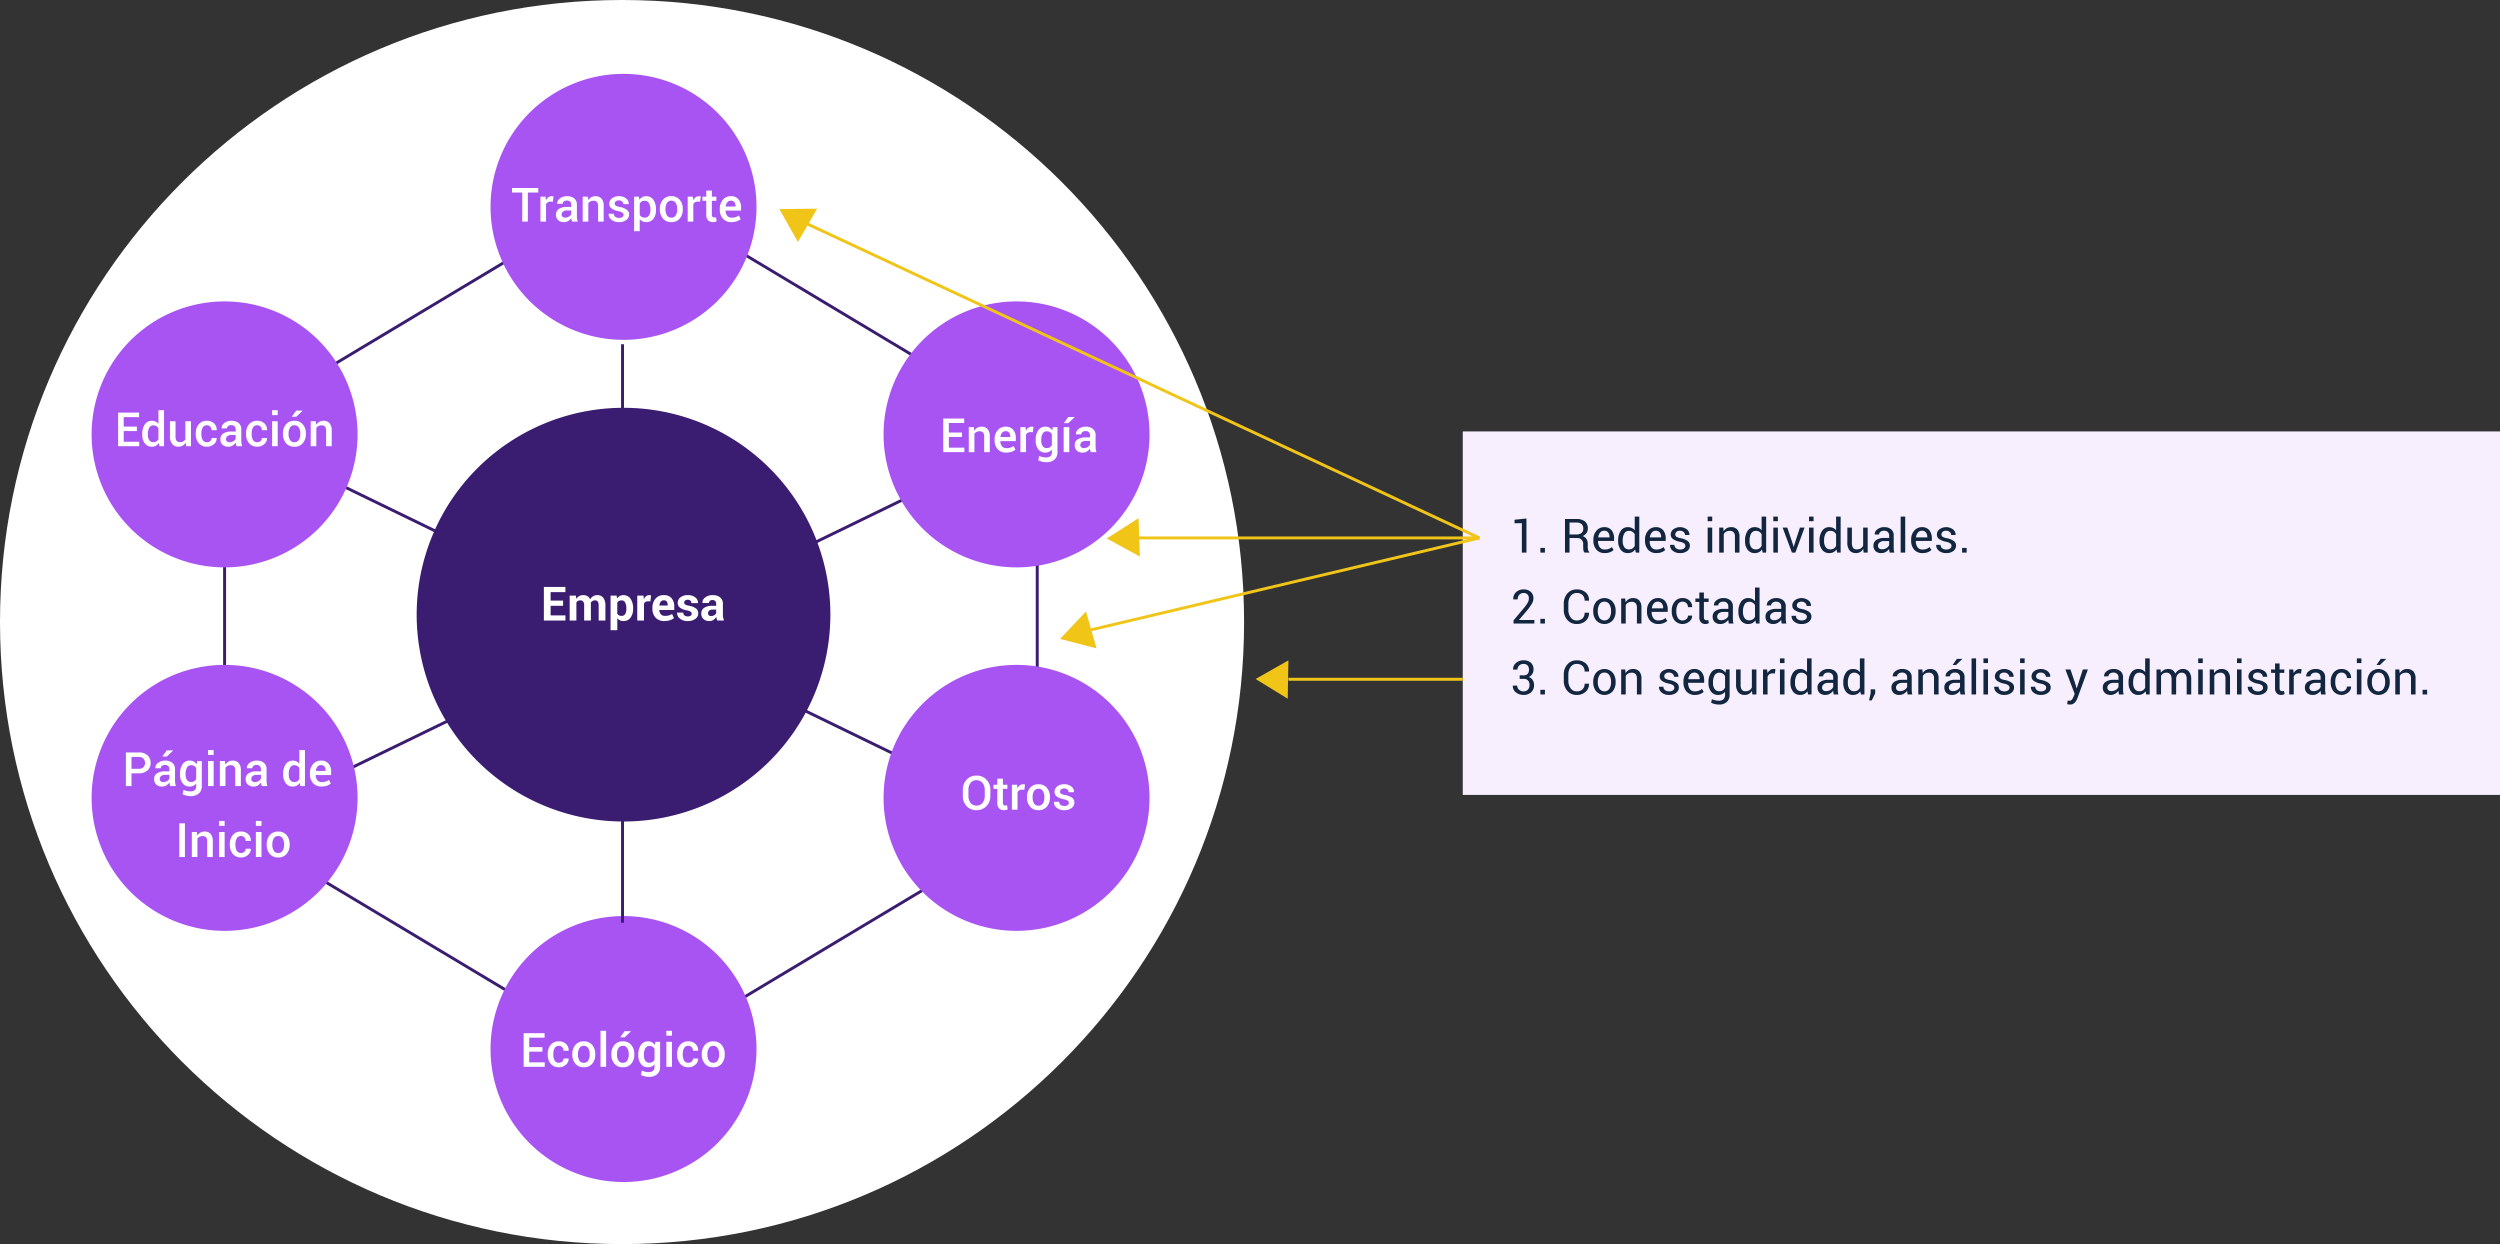 <svg xmlns="http://www.w3.org/2000/svg" width="846" height="421" viewBox="0 0 846 421">
  <rect x="0" y="0" width="846" height="421" fill="#333333" stroke="none"/>
  <g id="Grupo_1102363" data-name="Grupo 1102363" transform="translate(-354 -1231)">
    <path id="Trazado_888949" data-name="Trazado 888949" d="M0,0H351V123H0Z" transform="translate(849 1377)" fill="#f7eefe"/>
    <path id="Trazado_888950" data-name="Trazado 888950" d="M5.547,15H4V5.047L1.523,5.07V3.883l4.023-.422ZM11.8,15H10.266V13.422H11.8Zm8.328-4.93V15H18.594V3.633h3.891a4.32,4.32,0,0,1,2.852.828,2.968,2.968,0,0,1,.984,2.406,2.576,2.576,0,0,1-.457,1.523,3.1,3.1,0,0,1-1.332,1.031,2.331,2.331,0,0,1,1.348.988,3.236,3.236,0,0,1,.41,1.691v1.07a3.564,3.564,0,0,0,.117.953,1.429,1.429,0,0,0,.406.688V15H25.227a1.273,1.273,0,0,1-.391-.781,6.453,6.453,0,0,1-.086-1.062V12.117a2.056,2.056,0,0,0-.539-1.484,1.908,1.908,0,0,0-1.445-.562Zm0-1.211h2.2a2.858,2.858,0,0,0,1.879-.5,1.89,1.89,0,0,0,.574-1.512,1.948,1.948,0,0,0-.559-1.488,2.461,2.461,0,0,0-1.738-.527H20.133Zm11.93,6.3A3.576,3.576,0,0,1,29.223,14a4.48,4.48,0,0,1-1.02-3.062v-.344a4.386,4.386,0,0,1,1.051-3.012A3.3,3.3,0,0,1,31.82,6.391a3.067,3.067,0,0,1,2.543,1.055,4.345,4.345,0,0,1,.848,2.8v.813H29.8l-.023.039a3.494,3.494,0,0,0,.563,2.066,1.965,1.965,0,0,0,1.719.793,3.872,3.872,0,0,0,1.371-.223,3.061,3.061,0,0,0,1.012-.613l.6,1a3.7,3.7,0,0,1-1.2.738A4.762,4.762,0,0,1,32.063,15.164ZM31.82,7.6a1.673,1.673,0,0,0-1.332.621,2.938,2.938,0,0,0-.645,1.59l.016.039h3.813V9.727A2.462,2.462,0,0,0,33.219,8.2,1.638,1.638,0,0,0,31.82,7.6Zm4.766,3.328a5.641,5.641,0,0,1,.871-3.289A2.807,2.807,0,0,1,39.9,6.391a3.027,3.027,0,0,1,1.316.273,2.7,2.7,0,0,1,.98.8V2.813h1.539V15h-1.18l-.234-1.07a2.743,2.743,0,0,1-1.023.922,3.058,3.058,0,0,1-1.414.313,2.9,2.9,0,0,1-2.422-1.121,4.659,4.659,0,0,1-.875-2.949Zm1.539.164a3.588,3.588,0,0,0,.523,2.051,1.828,1.828,0,0,0,1.625.77A2.039,2.039,0,0,0,41.43,13.6a2.334,2.334,0,0,0,.766-.875V8.781a2.37,2.37,0,0,0-.77-.832,2.033,2.033,0,0,0-1.137-.309,1.759,1.759,0,0,0-1.637.914,4.718,4.718,0,0,0-.527,2.375Zm11.406,4.07A3.576,3.576,0,0,1,46.691,14a4.48,4.48,0,0,1-1.02-3.062v-.344a4.386,4.386,0,0,1,1.051-3.012,3.3,3.3,0,0,1,2.566-1.191,3.067,3.067,0,0,1,2.543,1.055,4.345,4.345,0,0,1,.848,2.8v.813H47.273l-.023.039a3.494,3.494,0,0,0,.563,2.066,1.965,1.965,0,0,0,1.719.793,3.872,3.872,0,0,0,1.371-.223,3.061,3.061,0,0,0,1.012-.613l.6,1a3.7,3.7,0,0,1-1.2.738A4.762,4.762,0,0,1,49.531,15.164ZM49.289,7.6a1.673,1.673,0,0,0-1.332.621,2.938,2.938,0,0,0-.645,1.59l.016.039h3.813V9.727A2.462,2.462,0,0,0,50.688,8.2,1.638,1.638,0,0,0,49.289,7.6ZM59.32,12.727a1.026,1.026,0,0,0-.387-.828,3.732,3.732,0,0,0-1.465-.562,6.146,6.146,0,0,1-2.293-.9,1.814,1.814,0,0,1-.8-1.547,2.229,2.229,0,0,1,.879-1.766,3.879,3.879,0,0,1,4.605.047,2.239,2.239,0,0,1,.852,1.82l-.016.047H59.227a1.331,1.331,0,0,0-.48-.992A1.717,1.717,0,0,0,57.531,7.6a1.751,1.751,0,0,0-1.215.367,1.146,1.146,0,0,0-.4.875.927.927,0,0,0,.348.773,3.848,3.848,0,0,0,1.434.5,6.058,6.058,0,0,1,2.359.93,1.872,1.872,0,0,1,.8,1.57,2.226,2.226,0,0,1-.91,1.836,3.754,3.754,0,0,1-2.379.711,3.715,3.715,0,0,1-2.547-.82,2.341,2.341,0,0,1-.883-1.914l.016-.047h1.469a1.424,1.424,0,0,0,.609,1.2,2.358,2.358,0,0,0,1.336.379,2.1,2.1,0,0,0,1.285-.348A1.063,1.063,0,0,0,59.32,12.727ZM68.414,15H66.875V6.547h1.539Zm0-10.617H66.875V2.813h1.539Zm3.742,2.164L72.266,7.8a3.069,3.069,0,0,1,1.059-1.043,2.824,2.824,0,0,1,1.449-.371,2.759,2.759,0,0,1,2.117.8,3.515,3.515,0,0,1,.75,2.473V15H76.1V9.7a2.287,2.287,0,0,0-.441-1.586,1.768,1.768,0,0,0-1.348-.469,2.386,2.386,0,0,0-1.207.285,2.072,2.072,0,0,0-.785.8V15H70.781V6.547Zm7.367,4.383a5.641,5.641,0,0,1,.871-3.289,2.807,2.807,0,0,1,2.441-1.25,3.027,3.027,0,0,1,1.316.273,2.7,2.7,0,0,1,.98.8V2.813h1.539V15h-1.18l-.234-1.07a2.743,2.743,0,0,1-1.023.922,3.058,3.058,0,0,1-1.414.313A2.9,2.9,0,0,1,80.4,14.043a4.659,4.659,0,0,1-.875-2.949Zm1.539.164a3.588,3.588,0,0,0,.523,2.051,1.828,1.828,0,0,0,1.625.77,2.039,2.039,0,0,0,1.156-.312,2.334,2.334,0,0,0,.766-.875V8.781a2.37,2.37,0,0,0-.77-.832,2.033,2.033,0,0,0-1.137-.309,1.759,1.759,0,0,0-1.637.914,4.718,4.718,0,0,0-.527,2.375ZM90.633,15H89.094V6.547h1.539Zm0-10.617H89.094V2.813h1.539Zm5.188,8.125.133.594H96l.148-.594,1.945-5.961h1.57L96.555,15H95.391L92.242,6.547H93.82ZM102.711,15h-1.539V6.547h1.539Zm0-10.617h-1.539V2.813h1.539Zm2.016,6.547a5.641,5.641,0,0,1,.871-3.289,2.807,2.807,0,0,1,2.441-1.25,3.027,3.027,0,0,1,1.316.273,2.7,2.7,0,0,1,.98.8V2.813h1.539V15H110.7l-.234-1.07a2.743,2.743,0,0,1-1.023.922,3.058,3.058,0,0,1-1.414.313,2.9,2.9,0,0,1-2.422-1.121,4.659,4.659,0,0,1-.875-2.949Zm1.539.164a3.588,3.588,0,0,0,.523,2.051,1.828,1.828,0,0,0,1.625.77,2.039,2.039,0,0,0,1.156-.312,2.334,2.334,0,0,0,.766-.875V8.781a2.37,2.37,0,0,0-.77-.832,2.033,2.033,0,0,0-1.137-.309,1.759,1.759,0,0,0-1.637.914,4.718,4.718,0,0,0-.527,2.375Zm13.273,2.656a2.863,2.863,0,0,1-1.023,1.047,2.8,2.8,0,0,1-1.445.367,2.716,2.716,0,0,1-2.156-.883,4.1,4.1,0,0,1-.773-2.75V6.547h1.539v5a3.147,3.147,0,0,0,.4,1.859,1.481,1.481,0,0,0,1.242.508,2.531,2.531,0,0,0,1.355-.332,2.077,2.077,0,0,0,.809-.941V6.547h1.539V15h-1.383ZM128.461,15q-.078-.383-.121-.676a4.96,4.96,0,0,1-.051-.59,3.588,3.588,0,0,1-1.121,1.02,2.867,2.867,0,0,1-1.488.41,2.763,2.763,0,0,1-2.012-.676,2.486,2.486,0,0,1-.691-1.863,2.183,2.183,0,0,1,.98-1.895,4.579,4.579,0,0,1,2.66-.684h1.672V9.211a1.551,1.551,0,0,0-.453-1.176,1.779,1.779,0,0,0-1.281-.434,1.859,1.859,0,0,0-1.211.375,1.125,1.125,0,0,0-.461.9l-1.461.016-.016-.047a2.023,2.023,0,0,1,.863-1.687,3.578,3.578,0,0,1,2.371-.766,3.49,3.49,0,0,1,2.313.73,2.588,2.588,0,0,1,.875,2.105V13.3a7.923,7.923,0,0,0,.047.875,4.5,4.5,0,0,0,.172.828Zm-2.555-1.125a2.739,2.739,0,0,0,1.508-.43,2.042,2.042,0,0,0,.875-.984V11.086h-1.727a2.24,2.24,0,0,0-1.488.469,1.4,1.4,0,0,0-.559,1.1,1.159,1.159,0,0,0,.352.891A1.472,1.472,0,0,0,125.906,13.875ZM133.727,15h-1.539V2.813h1.539Zm5.867.164A3.576,3.576,0,0,1,136.754,14a4.48,4.48,0,0,1-1.02-3.062v-.344a4.386,4.386,0,0,1,1.051-3.012,3.3,3.3,0,0,1,2.566-1.191,3.067,3.067,0,0,1,2.543,1.055,4.345,4.345,0,0,1,.848,2.8v.813h-5.406l-.023.039a3.494,3.494,0,0,0,.563,2.066,1.965,1.965,0,0,0,1.719.793,3.872,3.872,0,0,0,1.371-.223,3.061,3.061,0,0,0,1.012-.613l.6,1a3.7,3.7,0,0,1-1.2.738A4.762,4.762,0,0,1,139.594,15.164ZM139.352,7.6a1.673,1.673,0,0,0-1.332.621,2.938,2.938,0,0,0-.645,1.59l.016.039H141.2V9.727A2.462,2.462,0,0,0,140.75,8.2,1.638,1.638,0,0,0,139.352,7.6Zm10.031,5.125A1.026,1.026,0,0,0,149,11.9a3.732,3.732,0,0,0-1.465-.562,6.146,6.146,0,0,1-2.293-.9,1.814,1.814,0,0,1-.8-1.547,2.229,2.229,0,0,1,.879-1.766,3.879,3.879,0,0,1,4.605.047,2.239,2.239,0,0,1,.852,1.82l-.016.047h-1.469a1.331,1.331,0,0,0-.48-.992,1.717,1.717,0,0,0-1.215-.445,1.751,1.751,0,0,0-1.215.367,1.146,1.146,0,0,0-.4.875.927.927,0,0,0,.348.773,3.848,3.848,0,0,0,1.434.5,6.058,6.058,0,0,1,2.359.93,1.872,1.872,0,0,1,.8,1.57,2.226,2.226,0,0,1-.91,1.836,3.754,3.754,0,0,1-2.379.711,3.715,3.715,0,0,1-2.547-.82,2.341,2.341,0,0,1-.883-1.914l.016-.047h1.469a1.424,1.424,0,0,0,.609,1.2,2.358,2.358,0,0,0,1.336.379,2.1,2.1,0,0,0,1.285-.348A1.063,1.063,0,0,0,149.383,12.727ZM154.516,15h-1.539V13.422h1.539ZM8.234,39H1.172V37.945l3.57-4.258a10.726,10.726,0,0,0,1.293-1.84,3.07,3.07,0,0,0,.34-1.379,1.841,1.841,0,0,0-.461-1.293,1.639,1.639,0,0,0-1.273-.5,1.908,1.908,0,0,0-1.535.617,2.286,2.286,0,0,0-.527,1.539H1.094l-.016-.047a3.068,3.068,0,0,1,.93-2.355,3.566,3.566,0,0,1,2.633-.965,3.31,3.31,0,0,1,2.4.844,2.894,2.894,0,0,1,.875,2.18,3.476,3.476,0,0,1-.5,1.758A19.612,19.612,0,0,1,5.906,34.4L3.039,37.758l.016.039h5.18Zm3.57,0H10.266V37.422H11.8Zm14.906-3.641.016.047a3.417,3.417,0,0,1-1.125,2.68,4.3,4.3,0,0,1-3.055,1.078A4.012,4.012,0,0,1,19.4,37.8a5.028,5.028,0,0,1-1.215-3.469V32.3A5.043,5.043,0,0,1,19.4,28.832a4.006,4.006,0,0,1,3.145-1.371,4.416,4.416,0,0,1,3.07,1.027,3.4,3.4,0,0,1,1.109,2.723l-.016.047H25.234a2.539,2.539,0,0,0-.7-1.891,2.7,2.7,0,0,0-1.984-.7,2.424,2.424,0,0,0-2.055,1.039,4.227,4.227,0,0,0-.766,2.578v2.039a4.254,4.254,0,0,0,.766,2.594,2.424,2.424,0,0,0,2.055,1.039,2.71,2.71,0,0,0,1.984-.691,2.557,2.557,0,0,0,.7-1.91Zm1.445-.664a4.654,4.654,0,0,1,1.016-3.09,3.764,3.764,0,0,1,5.535,0,4.639,4.639,0,0,1,1.02,3.094v.172a4.631,4.631,0,0,1-1.016,3.094,3.781,3.781,0,0,1-5.535,0,4.623,4.623,0,0,1-1.02-3.09Zm1.539.172a4.009,4.009,0,0,0,.566,2.219,2.046,2.046,0,0,0,3.355,0,3.988,3.988,0,0,0,.57-2.219V34.7a3.976,3.976,0,0,0-.574-2.211A1.882,1.882,0,0,0,31.93,31.6a1.856,1.856,0,0,0-1.668.883A4.018,4.018,0,0,0,29.7,34.7Zm9.289-4.32.109,1.258a3.069,3.069,0,0,1,1.059-1.043,2.824,2.824,0,0,1,1.449-.371,2.759,2.759,0,0,1,2.117.8,3.515,3.515,0,0,1,.75,2.473V39H42.93V33.7a2.287,2.287,0,0,0-.441-1.586,1.768,1.768,0,0,0-1.348-.469,2.386,2.386,0,0,0-1.207.285,2.072,2.072,0,0,0-.785.8V39H37.609V30.547ZM50.2,39.164A3.576,3.576,0,0,1,47.363,38a4.48,4.48,0,0,1-1.02-3.062v-.344a4.386,4.386,0,0,1,1.051-3.012,3.3,3.3,0,0,1,2.566-1.191A3.067,3.067,0,0,1,52.5,31.445a4.345,4.345,0,0,1,.848,2.8v.813H47.945l-.023.039a3.494,3.494,0,0,0,.563,2.066,1.965,1.965,0,0,0,1.719.793,3.872,3.872,0,0,0,1.371-.223,3.061,3.061,0,0,0,1.012-.613l.6,1a3.7,3.7,0,0,1-1.2.738A4.762,4.762,0,0,1,50.2,39.164ZM49.961,31.6a1.673,1.673,0,0,0-1.332.621,2.938,2.938,0,0,0-.645,1.59l.016.039h3.813v-.125a2.462,2.462,0,0,0-.453-1.523A1.638,1.638,0,0,0,49.961,31.6Zm8.477,6.359a1.81,1.81,0,0,0,1.242-.473,1.494,1.494,0,0,0,.531-1.16H61.6l.023.047a2.428,2.428,0,0,1-.937,1.941,3.582,3.582,0,0,1-5-.363,4.674,4.674,0,0,1-.969-3.016v-.328a4.654,4.654,0,0,1,.973-3,3.317,3.317,0,0,1,2.746-1.215,3.189,3.189,0,0,1,2.316.875,2.775,2.775,0,0,1,.871,2.148l-.016.047h-1.4a1.865,1.865,0,0,0-.5-1.316,1.658,1.658,0,0,0-1.27-.543,1.777,1.777,0,0,0-1.652.879,4.114,4.114,0,0,0-.52,2.129v.328a4.192,4.192,0,0,0,.512,2.148A1.776,1.776,0,0,0,58.438,37.961Zm7.156-9.453v2.039h1.6v1.141h-1.6V36.82a1.149,1.149,0,0,0,.246.836.89.89,0,0,0,.652.242,1.43,1.43,0,0,0,.3-.035,2.2,2.2,0,0,0,.273-.074l.211,1.055a1.36,1.36,0,0,1-.508.23,2.562,2.562,0,0,1-.664.09,1.993,1.993,0,0,1-1.492-.566,2.46,2.46,0,0,1-.555-1.777V31.688H62.711V30.547h1.344V28.508ZM74.039,39q-.078-.383-.121-.676a4.96,4.96,0,0,1-.051-.59,3.589,3.589,0,0,1-1.121,1.02,2.867,2.867,0,0,1-1.488.41,2.763,2.763,0,0,1-2.012-.676,2.486,2.486,0,0,1-.691-1.863,2.183,2.183,0,0,1,.98-1.895,4.579,4.579,0,0,1,2.66-.684h1.672v-.836a1.551,1.551,0,0,0-.453-1.176,1.779,1.779,0,0,0-1.281-.434,1.859,1.859,0,0,0-1.211.375,1.125,1.125,0,0,0-.461.9L69,32.891l-.016-.047a2.023,2.023,0,0,1,.863-1.687,3.578,3.578,0,0,1,2.371-.766,3.49,3.49,0,0,1,2.313.73,2.588,2.588,0,0,1,.875,2.105V37.3a7.923,7.923,0,0,0,.047.875,4.5,4.5,0,0,0,.172.828Zm-2.555-1.125a2.739,2.739,0,0,0,1.508-.43,2.042,2.042,0,0,0,.875-.984V35.086H72.141a2.24,2.24,0,0,0-1.488.469,1.4,1.4,0,0,0-.559,1.1,1.159,1.159,0,0,0,.352.891A1.472,1.472,0,0,0,71.484,37.875Zm5.8-2.945a5.641,5.641,0,0,1,.871-3.289,2.807,2.807,0,0,1,2.441-1.25,3.027,3.027,0,0,1,1.316.273,2.7,2.7,0,0,1,.98.8V26.813h1.539V39h-1.18l-.234-1.07A2.743,2.743,0,0,1,82,38.852a3.058,3.058,0,0,1-1.414.313,2.9,2.9,0,0,1-2.422-1.121,4.659,4.659,0,0,1-.875-2.949Zm1.539.164a3.588,3.588,0,0,0,.523,2.051,1.828,1.828,0,0,0,1.625.77,2.039,2.039,0,0,0,1.156-.312,2.334,2.334,0,0,0,.766-.875V32.781a2.37,2.37,0,0,0-.77-.832,2.033,2.033,0,0,0-1.137-.309,1.759,1.759,0,0,0-1.637.914,4.718,4.718,0,0,0-.527,2.375ZM91.93,39q-.078-.383-.121-.676a4.96,4.96,0,0,1-.051-.59,3.589,3.589,0,0,1-1.121,1.02,2.867,2.867,0,0,1-1.488.41,2.763,2.763,0,0,1-2.012-.676,2.486,2.486,0,0,1-.691-1.863,2.183,2.183,0,0,1,.98-1.895,4.579,4.579,0,0,1,2.66-.684h1.672v-.836a1.551,1.551,0,0,0-.453-1.176,1.779,1.779,0,0,0-1.281-.434,1.859,1.859,0,0,0-1.211.375,1.125,1.125,0,0,0-.461.9l-1.461.016-.016-.047a2.023,2.023,0,0,1,.863-1.687,3.578,3.578,0,0,1,2.371-.766,3.49,3.49,0,0,1,2.313.73,2.588,2.588,0,0,1,.875,2.105V37.3a7.923,7.923,0,0,0,.047.875,4.5,4.5,0,0,0,.172.828Zm-2.555-1.125a2.739,2.739,0,0,0,1.508-.43,2.042,2.042,0,0,0,.875-.984V35.086H90.031a2.24,2.24,0,0,0-1.488.469,1.4,1.4,0,0,0-.559,1.1,1.159,1.159,0,0,0,.352.891A1.472,1.472,0,0,0,89.375,37.875Zm11.07-1.148a1.026,1.026,0,0,0-.387-.828,3.732,3.732,0,0,0-1.465-.562,6.146,6.146,0,0,1-2.293-.9,1.814,1.814,0,0,1-.8-1.547,2.229,2.229,0,0,1,.879-1.766,3.879,3.879,0,0,1,4.605.047,2.239,2.239,0,0,1,.852,1.82l-.016.047h-1.469a1.331,1.331,0,0,0-.48-.992,1.717,1.717,0,0,0-1.215-.445,1.751,1.751,0,0,0-1.215.367,1.146,1.146,0,0,0-.4.875.927.927,0,0,0,.348.773,3.848,3.848,0,0,0,1.434.5,6.058,6.058,0,0,1,2.359.93,1.872,1.872,0,0,1,.8,1.57,2.226,2.226,0,0,1-.91,1.836,3.754,3.754,0,0,1-2.379.711,3.715,3.715,0,0,1-2.547-.82,2.341,2.341,0,0,1-.883-1.914l.016-.047H96.75a1.424,1.424,0,0,0,.609,1.2,2.358,2.358,0,0,0,1.336.379,2.1,2.1,0,0,0,1.285-.348A1.063,1.063,0,0,0,100.445,36.727ZM4.523,56.531A1.8,1.8,0,0,0,5.98,56.02a2.179,2.179,0,0,0,.426-1.434A2.02,2.02,0,0,0,5.941,53.2a1.741,1.741,0,0,0-1.379-.527,2.057,2.057,0,0,0-1.473.551A1.819,1.819,0,0,0,2.508,54.6H1.039l-.023-.047a2.718,2.718,0,0,1,.969-2.187,3.709,3.709,0,0,1,2.578-.906,3.6,3.6,0,0,1,2.484.8,2.991,2.991,0,0,1,.9,2.355,2.65,2.65,0,0,1-.418,1.453,2.818,2.818,0,0,1-1.168,1.023,2.688,2.688,0,0,1,1.309,1.043,3.063,3.063,0,0,1,.449,1.691,3.122,3.122,0,0,1-.988,2.449,3.7,3.7,0,0,1-2.566.887A4.064,4.064,0,0,1,2,62.309,2.62,2.62,0,0,1,.938,60.047L.953,60H2.422a1.846,1.846,0,0,0,.6,1.395,2.152,2.152,0,0,0,1.543.566,1.914,1.914,0,0,0,1.477-.582,2.147,2.147,0,0,0,.539-1.52,2.273,2.273,0,0,0-.5-1.6,2.041,2.041,0,0,0-1.559-.531H3.258v-1.2ZM11.8,63H10.266V61.422H11.8Zm14.906-3.641.016.047a3.417,3.417,0,0,1-1.125,2.68,4.3,4.3,0,0,1-3.055,1.078A4.012,4.012,0,0,1,19.4,61.8a5.028,5.028,0,0,1-1.215-3.469V56.3A5.043,5.043,0,0,1,19.4,52.832a4.006,4.006,0,0,1,3.145-1.371,4.416,4.416,0,0,1,3.07,1.027,3.4,3.4,0,0,1,1.109,2.723l-.016.047H25.234a2.539,2.539,0,0,0-.7-1.891,2.7,2.7,0,0,0-1.984-.7,2.424,2.424,0,0,0-2.055,1.039,4.227,4.227,0,0,0-.766,2.578v2.039a4.254,4.254,0,0,0,.766,2.594,2.424,2.424,0,0,0,2.055,1.039,2.71,2.71,0,0,0,1.984-.691,2.557,2.557,0,0,0,.7-1.91Zm1.445-.664a4.654,4.654,0,0,1,1.016-3.09,3.764,3.764,0,0,1,5.535,0,4.639,4.639,0,0,1,1.02,3.094v.172a4.631,4.631,0,0,1-1.016,3.094,3.781,3.781,0,0,1-5.535,0,4.623,4.623,0,0,1-1.02-3.09Zm1.539.172a4.009,4.009,0,0,0,.566,2.219,2.046,2.046,0,0,0,3.355,0,3.988,3.988,0,0,0,.57-2.219V58.7a3.976,3.976,0,0,0-.574-2.211A1.882,1.882,0,0,0,31.93,55.6a1.856,1.856,0,0,0-1.668.883A4.018,4.018,0,0,0,29.7,58.7Zm9.289-4.32.109,1.258a3.069,3.069,0,0,1,1.059-1.043,2.824,2.824,0,0,1,1.449-.371,2.759,2.759,0,0,1,2.117.8,3.515,3.515,0,0,1,.75,2.473V63H42.93V57.7a2.287,2.287,0,0,0-.441-1.586,1.768,1.768,0,0,0-1.348-.469,2.386,2.386,0,0,0-1.207.285,2.072,2.072,0,0,0-.785.8V63H37.609V54.547Zm16.609,6.18a1.026,1.026,0,0,0-.387-.828,3.732,3.732,0,0,0-1.465-.562,6.146,6.146,0,0,1-2.293-.9,1.814,1.814,0,0,1-.8-1.547,2.229,2.229,0,0,1,.879-1.766,3.879,3.879,0,0,1,4.605.047,2.239,2.239,0,0,1,.852,1.82l-.016.047H55.5a1.331,1.331,0,0,0-.48-.992A1.717,1.717,0,0,0,53.8,55.6a1.751,1.751,0,0,0-1.215.367,1.146,1.146,0,0,0-.4.875.927.927,0,0,0,.348.773,3.848,3.848,0,0,0,1.434.5,6.058,6.058,0,0,1,2.359.93,1.872,1.872,0,0,1,.8,1.57,2.226,2.226,0,0,1-.91,1.836,3.754,3.754,0,0,1-2.379.711,3.715,3.715,0,0,1-2.547-.82,2.341,2.341,0,0,1-.883-1.914l.016-.047H51.9a1.424,1.424,0,0,0,.609,1.2,2.358,2.358,0,0,0,1.336.379,2.1,2.1,0,0,0,1.285-.348A1.063,1.063,0,0,0,55.594,60.727Zm6.953,2.438A3.576,3.576,0,0,1,59.707,62a4.48,4.48,0,0,1-1.02-3.062v-.344a4.386,4.386,0,0,1,1.051-3.012A3.3,3.3,0,0,1,62.3,54.391a3.067,3.067,0,0,1,2.543,1.055,4.345,4.345,0,0,1,.848,2.8v.813H60.289l-.023.039a3.494,3.494,0,0,0,.563,2.066,1.965,1.965,0,0,0,1.719.793,3.872,3.872,0,0,0,1.371-.223,3.061,3.061,0,0,0,1.012-.613l.6,1a3.7,3.7,0,0,1-1.2.738A4.762,4.762,0,0,1,62.547,63.164ZM62.3,55.6a1.673,1.673,0,0,0-1.332.621,2.938,2.938,0,0,0-.645,1.59l.016.039h3.813v-.125A2.462,2.462,0,0,0,63.7,56.2,1.638,1.638,0,0,0,62.3,55.6Zm4.844,3.328a5.641,5.641,0,0,1,.871-3.289,2.8,2.8,0,0,1,2.434-1.25,2.966,2.966,0,0,1,1.414.324,2.845,2.845,0,0,1,1.023.934l.188-1.1H74.3v8.5a3.225,3.225,0,0,1-.945,2.5,3.884,3.884,0,0,1-2.727.871,5.717,5.717,0,0,1-1.316-.168,5.147,5.147,0,0,1-1.246-.457l.234-1.2a4.45,4.45,0,0,0,1.074.379,5.517,5.517,0,0,0,1.238.145,2.242,2.242,0,0,0,1.637-.512,2.12,2.12,0,0,0,.512-1.559v-.961a2.725,2.725,0,0,1-.992.8,3.091,3.091,0,0,1-1.336.273,2.89,2.89,0,0,1-2.418-1.121,4.674,4.674,0,0,1-.871-2.949Zm1.539.164a3.592,3.592,0,0,0,.523,2.047,1.817,1.817,0,0,0,1.617.773,2.034,2.034,0,0,0,1.164-.316,2.4,2.4,0,0,0,.773-.895V56.813a2.388,2.388,0,0,0-.773-.855,2.029,2.029,0,0,0-1.148-.316,1.752,1.752,0,0,0-1.629.914,4.718,4.718,0,0,0-.527,2.375Zm13.2,2.656A2.863,2.863,0,0,1,80.859,62.8a2.8,2.8,0,0,1-1.445.367,2.716,2.716,0,0,1-2.156-.883,4.1,4.1,0,0,1-.773-2.75V54.547h1.539v5a3.147,3.147,0,0,0,.4,1.859,1.481,1.481,0,0,0,1.242.508,2.531,2.531,0,0,0,1.355-.332,2.077,2.077,0,0,0,.809-.941V54.547h1.539V63H81.984Zm7.727-5.844-.789-.047a1.762,1.762,0,0,0-1.027.289,1.854,1.854,0,0,0-.645.813V63H85.609V54.547h1.375l.148,1.234a2.934,2.934,0,0,1,.887-1.023,2.073,2.073,0,0,1,1.215-.367,1.9,1.9,0,0,1,.328.027,2.175,2.175,0,0,1,.258.059ZM92.875,63H91.336V54.547h1.539Zm0-10.617H91.336v-1.57h1.539Zm2.016,6.547a5.641,5.641,0,0,1,.871-3.289,2.807,2.807,0,0,1,2.441-1.25,3.027,3.027,0,0,1,1.316.273,2.7,2.7,0,0,1,.98.8V50.813h1.539V63h-1.18l-.234-1.07a2.743,2.743,0,0,1-1.023.922,3.058,3.058,0,0,1-1.414.313,2.9,2.9,0,0,1-2.422-1.121,4.659,4.659,0,0,1-.875-2.949Zm1.539.164a3.588,3.588,0,0,0,.523,2.051,1.828,1.828,0,0,0,1.625.77,2.039,2.039,0,0,0,1.156-.312,2.334,2.334,0,0,0,.766-.875V56.781a2.37,2.37,0,0,0-.77-.832,2.033,2.033,0,0,0-1.137-.309,1.759,1.759,0,0,0-1.637.914,4.718,4.718,0,0,0-.527,2.375ZM109.531,63q-.078-.383-.121-.676a4.96,4.96,0,0,1-.051-.59,3.589,3.589,0,0,1-1.121,1.02,2.867,2.867,0,0,1-1.488.41,2.763,2.763,0,0,1-2.012-.676,2.486,2.486,0,0,1-.691-1.863,2.183,2.183,0,0,1,.98-1.895,4.579,4.579,0,0,1,2.66-.684h1.672v-.836a1.551,1.551,0,0,0-.453-1.176,1.779,1.779,0,0,0-1.281-.434,1.859,1.859,0,0,0-1.211.375,1.125,1.125,0,0,0-.461.9l-1.461.016-.016-.047a2.023,2.023,0,0,1,.863-1.687,3.578,3.578,0,0,1,2.371-.766,3.49,3.49,0,0,1,2.313.73,2.588,2.588,0,0,1,.875,2.105V61.3a7.923,7.923,0,0,0,.047.875,4.5,4.5,0,0,0,.172.828Zm-2.555-1.125a2.739,2.739,0,0,0,1.508-.43,2.042,2.042,0,0,0,.875-.984V59.086h-1.727a2.24,2.24,0,0,0-1.488.469,1.4,1.4,0,0,0-.559,1.1,1.159,1.159,0,0,0,.352.891A1.472,1.472,0,0,0,106.977,61.875Zm5.8-2.945a5.641,5.641,0,0,1,.871-3.289,2.807,2.807,0,0,1,2.441-1.25,3.027,3.027,0,0,1,1.316.273,2.7,2.7,0,0,1,.98.8V50.813h1.539V63h-1.18l-.234-1.07a2.743,2.743,0,0,1-1.023.922,3.058,3.058,0,0,1-1.414.313,2.9,2.9,0,0,1-2.422-1.121,4.659,4.659,0,0,1-.875-2.949Zm1.539.164a3.588,3.588,0,0,0,.523,2.051,1.828,1.828,0,0,0,1.625.77,2.039,2.039,0,0,0,1.156-.312,2.334,2.334,0,0,0,.766-.875V56.781a2.37,2.37,0,0,0-.77-.832,2.033,2.033,0,0,0-1.137-.309,1.759,1.759,0,0,0-1.637.914,4.718,4.718,0,0,0-.527,2.375Zm9.25,3.531L122.4,65.016h-.914l.547-2.469V61.273h1.539ZM134.555,63q-.078-.383-.121-.676a4.96,4.96,0,0,1-.051-.59,3.588,3.588,0,0,1-1.121,1.02,2.867,2.867,0,0,1-1.488.41,2.763,2.763,0,0,1-2.012-.676,2.486,2.486,0,0,1-.691-1.863,2.183,2.183,0,0,1,.98-1.895,4.579,4.579,0,0,1,2.66-.684h1.672v-.836a1.551,1.551,0,0,0-.453-1.176,1.779,1.779,0,0,0-1.281-.434,1.859,1.859,0,0,0-1.211.375,1.125,1.125,0,0,0-.461.9l-1.461.016-.016-.047a2.023,2.023,0,0,1,.863-1.687,3.578,3.578,0,0,1,2.371-.766,3.49,3.49,0,0,1,2.313.73,2.588,2.588,0,0,1,.875,2.105V61.3a7.923,7.923,0,0,0,.047.875,4.5,4.5,0,0,0,.172.828ZM132,61.875a2.739,2.739,0,0,0,1.508-.43,2.042,2.042,0,0,0,.875-.984V59.086h-1.727a2.24,2.24,0,0,0-1.488.469,1.4,1.4,0,0,0-.559,1.1,1.159,1.159,0,0,0,.352.891A1.472,1.472,0,0,0,132,61.875Zm7.531-7.328.109,1.258a3.069,3.069,0,0,1,1.059-1.043,2.824,2.824,0,0,1,1.449-.371,2.759,2.759,0,0,1,2.117.8,3.515,3.515,0,0,1,.75,2.473V63h-1.539V57.7a2.287,2.287,0,0,0-.441-1.586,1.768,1.768,0,0,0-1.348-.469,2.386,2.386,0,0,0-1.207.285,2.072,2.072,0,0,0-.785.8V63h-1.539V54.547ZM152.445,63q-.078-.383-.121-.676a4.96,4.96,0,0,1-.051-.59,3.588,3.588,0,0,1-1.121,1.02,2.867,2.867,0,0,1-1.488.41,2.763,2.763,0,0,1-2.012-.676,2.486,2.486,0,0,1-.691-1.863,2.183,2.183,0,0,1,.98-1.895,4.579,4.579,0,0,1,2.66-.684h1.672v-.836a1.551,1.551,0,0,0-.453-1.176,1.779,1.779,0,0,0-1.281-.434,1.859,1.859,0,0,0-1.211.375,1.125,1.125,0,0,0-.461.9l-1.461.016-.016-.047a2.023,2.023,0,0,1,.863-1.687,3.578,3.578,0,0,1,2.371-.766,3.49,3.49,0,0,1,2.313.73,2.588,2.588,0,0,1,.875,2.105V61.3a7.923,7.923,0,0,0,.047.875,4.5,4.5,0,0,0,.172.828Zm-2.555-1.125a2.739,2.739,0,0,0,1.508-.43,2.042,2.042,0,0,0,.875-.984V59.086h-1.727a2.24,2.24,0,0,0-1.488.469,1.4,1.4,0,0,0-.559,1.1,1.159,1.159,0,0,0,.352.891A1.472,1.472,0,0,0,149.891,61.875Zm1.32-10.914h1.8l.016.047-2.1,2.031h-1.156ZM157.711,63h-1.539V50.813h1.539Zm4.031,0H160.2V54.547h1.539Zm0-10.617H160.2v-1.57h1.539Zm7.281,8.344a1.026,1.026,0,0,0-.387-.828,3.732,3.732,0,0,0-1.465-.562,6.146,6.146,0,0,1-2.293-.9,1.814,1.814,0,0,1-.8-1.547,2.229,2.229,0,0,1,.879-1.766,3.879,3.879,0,0,1,4.605.047,2.239,2.239,0,0,1,.852,1.82l-.016.047H168.93a1.331,1.331,0,0,0-.48-.992,1.717,1.717,0,0,0-1.215-.445,1.751,1.751,0,0,0-1.215.367,1.146,1.146,0,0,0-.4.875.927.927,0,0,0,.348.773,3.848,3.848,0,0,0,1.434.5,6.058,6.058,0,0,1,2.359.93,1.872,1.872,0,0,1,.8,1.57,2.226,2.226,0,0,1-.91,1.836,3.754,3.754,0,0,1-2.379.711,3.715,3.715,0,0,1-2.547-.82,2.341,2.341,0,0,1-.883-1.914l.016-.047h1.469a1.424,1.424,0,0,0,.609,1.2,2.358,2.358,0,0,0,1.336.379,2.1,2.1,0,0,0,1.285-.348A1.063,1.063,0,0,0,169.023,60.727ZM174.141,63H172.6V54.547h1.539Zm0-10.617H172.6v-1.57h1.539Zm7.281,8.344a1.026,1.026,0,0,0-.387-.828,3.732,3.732,0,0,0-1.465-.562,6.146,6.146,0,0,1-2.293-.9,1.814,1.814,0,0,1-.8-1.547,2.229,2.229,0,0,1,.879-1.766,3.879,3.879,0,0,1,4.605.047,2.239,2.239,0,0,1,.852,1.82l-.016.047h-1.469a1.331,1.331,0,0,0-.48-.992,1.717,1.717,0,0,0-1.215-.445,1.751,1.751,0,0,0-1.215.367,1.146,1.146,0,0,0-.4.875.927.927,0,0,0,.348.773,3.848,3.848,0,0,0,1.434.5,6.058,6.058,0,0,1,2.359.93,1.872,1.872,0,0,1,.8,1.57,2.226,2.226,0,0,1-.91,1.836,3.754,3.754,0,0,1-2.379.711,3.715,3.715,0,0,1-2.547-.82,2.341,2.341,0,0,1-.883-1.914l.016-.047h1.469a1.424,1.424,0,0,0,.609,1.2,2.358,2.358,0,0,0,1.336.379,2.1,2.1,0,0,0,1.285-.348A1.063,1.063,0,0,0,181.422,60.727Zm10.016-.859.273,1.063h.047l2.078-6.383h1.711l-3.555,9.75a4.383,4.383,0,0,1-.918,1.484,2.113,2.113,0,0,1-1.613.633,3.362,3.362,0,0,1-.477-.043q-.289-.043-.445-.082l.156-1.211a2.061,2.061,0,0,1,.277.016q.324.023.41.023a.95.95,0,0,0,.8-.437,4.543,4.543,0,0,0,.523-.969l.367-.883-3.141-8.281h1.719ZM206.07,63q-.078-.383-.121-.676a4.96,4.96,0,0,1-.051-.59,3.588,3.588,0,0,1-1.121,1.02,2.867,2.867,0,0,1-1.488.41,2.763,2.763,0,0,1-2.012-.676,2.486,2.486,0,0,1-.691-1.863,2.183,2.183,0,0,1,.98-1.895,4.579,4.579,0,0,1,2.66-.684H205.9v-.836a1.551,1.551,0,0,0-.453-1.176,1.779,1.779,0,0,0-1.281-.434,1.859,1.859,0,0,0-1.211.375,1.125,1.125,0,0,0-.461.9l-1.461.016-.016-.047a2.023,2.023,0,0,1,.863-1.687,3.578,3.578,0,0,1,2.371-.766,3.49,3.49,0,0,1,2.313.73,2.588,2.588,0,0,1,.875,2.105V61.3a7.923,7.923,0,0,0,.047.875,4.5,4.5,0,0,0,.172.828Zm-2.555-1.125a2.739,2.739,0,0,0,1.508-.43,2.042,2.042,0,0,0,.875-.984V59.086h-1.727a2.24,2.24,0,0,0-1.488.469,1.4,1.4,0,0,0-.559,1.1,1.159,1.159,0,0,0,.352.891A1.472,1.472,0,0,0,203.516,61.875Zm5.8-2.945a5.641,5.641,0,0,1,.871-3.289,2.807,2.807,0,0,1,2.441-1.25,3.027,3.027,0,0,1,1.316.273,2.7,2.7,0,0,1,.98.8V50.813h1.539V63h-1.18l-.234-1.07a2.743,2.743,0,0,1-1.023.922,3.058,3.058,0,0,1-1.414.313,2.9,2.9,0,0,1-2.422-1.121,4.659,4.659,0,0,1-.875-2.949Zm1.539.164a3.588,3.588,0,0,0,.523,2.051,1.828,1.828,0,0,0,1.625.77,2.039,2.039,0,0,0,1.156-.312,2.334,2.334,0,0,0,.766-.875V56.781a2.37,2.37,0,0,0-.77-.832,2.033,2.033,0,0,0-1.137-.309,1.759,1.759,0,0,0-1.637.914,4.718,4.718,0,0,0-.527,2.375Zm9.281-4.547.109,1.109a2.871,2.871,0,0,1,1.051-.934,3.158,3.158,0,0,1,1.48-.332,2.615,2.615,0,0,1,1.449.391,2.363,2.363,0,0,1,.91,1.172,3.162,3.162,0,0,1,1.059-1.145,2.769,2.769,0,0,1,1.527-.418,2.531,2.531,0,0,1,2.039.887,4.051,4.051,0,0,1,.75,2.668V63h-1.539V57.93a2.81,2.81,0,0,0-.43-1.77,1.567,1.567,0,0,0-1.281-.52,1.631,1.631,0,0,0-1.277.547,2.381,2.381,0,0,0-.574,1.383V63h-1.547V57.93a2.772,2.772,0,0,0-.441-1.738,1.532,1.532,0,0,0-1.27-.551A2.115,2.115,0,0,0,221,55.93a1.867,1.867,0,0,0-.7.813V63h-1.539V54.547ZM234.414,63h-1.539V54.547h1.539Zm0-10.617h-1.539v-1.57h1.539Zm3.742,2.164.109,1.258a3.069,3.069,0,0,1,1.059-1.043,2.824,2.824,0,0,1,1.449-.371,2.759,2.759,0,0,1,2.117.8,3.515,3.515,0,0,1,.75,2.473V63H242.1V57.7a2.287,2.287,0,0,0-.441-1.586,1.768,1.768,0,0,0-1.348-.469,2.386,2.386,0,0,0-1.207.285,2.072,2.072,0,0,0-.785.8V63h-1.539V54.547ZM247.539,63H246V54.547h1.539Zm0-10.617H246v-1.57h1.539Zm7.281,8.344a1.026,1.026,0,0,0-.387-.828,3.732,3.732,0,0,0-1.465-.562,6.146,6.146,0,0,1-2.293-.9,1.814,1.814,0,0,1-.8-1.547,2.229,2.229,0,0,1,.879-1.766,3.879,3.879,0,0,1,4.605.047,2.239,2.239,0,0,1,.852,1.82l-.016.047h-1.469a1.331,1.331,0,0,0-.48-.992,1.717,1.717,0,0,0-1.215-.445,1.751,1.751,0,0,0-1.215.367,1.146,1.146,0,0,0-.4.875.927.927,0,0,0,.348.773,3.848,3.848,0,0,0,1.434.5,6.058,6.058,0,0,1,2.359.93,1.872,1.872,0,0,1,.8,1.57,2.226,2.226,0,0,1-.91,1.836,3.754,3.754,0,0,1-2.379.711,3.715,3.715,0,0,1-2.547-.82,2.341,2.341,0,0,1-.883-1.914l.016-.047h1.469a1.424,1.424,0,0,0,.609,1.2,2.358,2.358,0,0,0,1.336.379,2.1,2.1,0,0,0,1.285-.348A1.063,1.063,0,0,0,254.82,60.727Zm5.594-8.219v2.039h1.6v1.141h-1.6V60.82a1.149,1.149,0,0,0,.246.836.89.89,0,0,0,.652.242,1.43,1.43,0,0,0,.3-.035,2.2,2.2,0,0,0,.273-.074l.211,1.055a1.36,1.36,0,0,1-.508.23,2.562,2.562,0,0,1-.664.09,1.993,1.993,0,0,1-1.492-.566,2.46,2.46,0,0,1-.555-1.777V55.688h-1.344V54.547h1.344V52.508Zm7.25,3.4-.789-.047a1.762,1.762,0,0,0-1.027.289,1.854,1.854,0,0,0-.645.813V63h-1.539V54.547h1.375l.148,1.234a2.934,2.934,0,0,1,.887-1.023,2.073,2.073,0,0,1,1.215-.367,1.9,1.9,0,0,1,.328.027,2.176,2.176,0,0,1,.258.059Zm6.8,7.094q-.078-.383-.121-.676a4.96,4.96,0,0,1-.051-.59,3.589,3.589,0,0,1-1.121,1.02,2.867,2.867,0,0,1-1.488.41,2.763,2.763,0,0,1-2.012-.676,2.486,2.486,0,0,1-.691-1.863,2.183,2.183,0,0,1,.98-1.895,4.579,4.579,0,0,1,2.66-.684h1.672v-.836a1.551,1.551,0,0,0-.453-1.176,1.779,1.779,0,0,0-1.281-.434,1.859,1.859,0,0,0-1.211.375,1.125,1.125,0,0,0-.461.9l-1.461.016-.016-.047a2.023,2.023,0,0,1,.863-1.687,3.578,3.578,0,0,1,2.371-.766,3.49,3.49,0,0,1,2.313.73,2.588,2.588,0,0,1,.875,2.105V61.3a7.923,7.923,0,0,0,.047.875,4.5,4.5,0,0,0,.172.828Zm-2.555-1.125a2.739,2.739,0,0,0,1.508-.43,2.042,2.042,0,0,0,.875-.984V59.086h-1.727a2.24,2.24,0,0,0-1.488.469,1.4,1.4,0,0,0-.559,1.1,1.159,1.159,0,0,0,.352.891A1.472,1.472,0,0,0,271.906,61.875Zm9.516.086a1.81,1.81,0,0,0,1.242-.473,1.494,1.494,0,0,0,.531-1.16h1.391l.023.047a2.427,2.427,0,0,1-.937,1.941,3.582,3.582,0,0,1-5-.363,4.674,4.674,0,0,1-.969-3.016v-.328a4.654,4.654,0,0,1,.973-3,3.317,3.317,0,0,1,2.746-1.215,3.189,3.189,0,0,1,2.316.875,2.775,2.775,0,0,1,.871,2.148l-.016.047h-1.4a1.865,1.865,0,0,0-.5-1.316,1.658,1.658,0,0,0-1.27-.543,1.777,1.777,0,0,0-1.652.879,4.114,4.114,0,0,0-.52,2.129v.328a4.192,4.192,0,0,0,.512,2.148A1.776,1.776,0,0,0,281.422,61.961ZM288.1,63h-1.539V54.547H288.1Zm0-10.617h-1.539v-1.57H288.1Zm2.008,6.313a4.654,4.654,0,0,1,1.016-3.09,3.764,3.764,0,0,1,5.535,0,4.639,4.639,0,0,1,1.02,3.094v.172a4.631,4.631,0,0,1-1.016,3.094,3.781,3.781,0,0,1-5.535,0,4.623,4.623,0,0,1-1.02-3.09Zm1.539.172a4.009,4.009,0,0,0,.566,2.219,2.046,2.046,0,0,0,3.355,0,3.988,3.988,0,0,0,.57-2.219V58.7a3.976,3.976,0,0,0-.574-2.211,1.882,1.882,0,0,0-1.684-.883,1.856,1.856,0,0,0-1.668.883,4.018,4.018,0,0,0-.566,2.211Zm2.992-7.906h1.8l.016.047-2.1,2.031H293.2Zm6.3,3.586.109,1.258a3.069,3.069,0,0,1,1.059-1.043,2.824,2.824,0,0,1,1.449-.371,2.759,2.759,0,0,1,2.117.8,3.515,3.515,0,0,1,.75,2.473V63h-1.539V57.7a2.287,2.287,0,0,0-.441-1.586,1.768,1.768,0,0,0-1.348-.469,2.386,2.386,0,0,0-1.207.285,2.073,2.073,0,0,0-.785.8V63h-1.539V54.547Zm9.4,8.453H308.8V61.422h1.539Z" transform="translate(865 1403)" fill="#12263f"/>
    <path id="Trazado_887944" data-name="Trazado 887944" d="M-8148-10236.136h-59" transform="translate(8997 11697)" fill="none" stroke="#f0c518" stroke-width="1"/>
    <path id="Trazado_888951" data-name="Trazado 888951" d="M210.5,0C326.756,0,421,94.244,421,210.5S326.756,421,210.5,421,0,326.756,0,210.5,94.244,0,210.5,0Z" transform="translate(354 1231)" fill="#fff"/>
    <path id="Trazado_887936" data-name="Trazado 887936" d="M-8428.223-10403.672-8567-10320.5v133.9" transform="translate(8997 11697)" fill="none" stroke="#3a1d71" stroke-width="1"/>
    <path id="Trazado_887937" data-name="Trazado 887937" d="M-8567-10403.672l138.777,83.172v131" transform="translate(9133.223 11697)" fill="none" stroke="#3a1d71" stroke-width="1"/>
    <path id="Trazado_887938" data-name="Trazado 887938" d="M-8567-10403.672l138.777,83.172" transform="translate(8997 11912.672)" fill="none" stroke="#3a1d71" stroke-width="1"/>
    <path id="Trazado_887939" data-name="Trazado 887939" d="M-8428.223-10403.672-8567-10320.5" transform="translate(9133.223 11912.672)" fill="none" stroke="#3a1d71" stroke-width="1"/>
    <path id="Trazado_888952" data-name="Trazado 888952" d="M45,0A45,45,0,1,1,0,45,45,45,0,0,1,45,0Z" transform="translate(520 1256)" fill="#a854f3"/>
    <path id="Trazado_888953" data-name="Trazado 888953" d="M9.141-9.852H5.625V0h-1.9V-9.852H.266v-1.523H9.141Zm4.953,3.109-.812-.031a1.7,1.7,0,0,0-.926.234,1.544,1.544,0,0,0-.574.664V0h-1.9V-8.453h1.734l.125,1.227a2.711,2.711,0,0,1,.824-1.016,1.919,1.919,0,0,1,1.16-.367,1.769,1.769,0,0,1,.32.027,2.339,2.339,0,0,1,.273.066ZM20.594,0q-.1-.32-.168-.625a4.468,4.468,0,0,1-.09-.609,3.256,3.256,0,0,1-1.023,1,2.633,2.633,0,0,1-1.43.4,2.81,2.81,0,0,1-2.027-.68,2.468,2.468,0,0,1-.707-1.867,2.206,2.206,0,0,1,.969-1.91,4.678,4.678,0,0,1,2.727-.684H20.32v-.742a1.38,1.38,0,0,0-.387-1.039,1.547,1.547,0,0,0-1.121-.375,1.6,1.6,0,0,0-1.031.309.981.981,0,0,0-.383.8l-1.828.008-.008-.047a2.094,2.094,0,0,1,.895-1.773,3.79,3.79,0,0,1,2.473-.773,3.616,3.616,0,0,1,2.383.75A2.64,2.64,0,0,1,22.219-5.7v3.758a6.93,6.93,0,0,0,.07,1A5.331,5.331,0,0,0,22.516,0Zm-2.32-1.359a2.373,2.373,0,0,0,1.285-.359,1.81,1.81,0,0,0,.762-.82v-1.25H18.813a1.9,1.9,0,0,0-1.3.41,1.246,1.246,0,0,0-.469.965.984.984,0,0,0,.316.77A1.315,1.315,0,0,0,18.273-1.359Zm7.648-7.094.109,1.219a3.023,3.023,0,0,1,1.043-1.012,2.783,2.783,0,0,1,1.418-.363,2.64,2.64,0,0,1,2.059.813,3.692,3.692,0,0,1,.738,2.539V0h-1.9V-5.242a2.042,2.042,0,0,0-.383-1.4,1.5,1.5,0,0,0-1.156-.414,2.267,2.267,0,0,0-1.055.23,1.847,1.847,0,0,0-.711.637V0h-1.9V-8.453ZM38.016-2.312a.875.875,0,0,0-.371-.723,3.838,3.838,0,0,0-1.4-.512,5.7,5.7,0,0,1-2.281-.9,1.893,1.893,0,0,1-.789-1.594,2.3,2.3,0,0,1,.9-1.816,3.56,3.56,0,0,1,2.367-.754,3.671,3.671,0,0,1,2.441.777,2.252,2.252,0,0,1,.887,1.871l-.016.047H37.93a1.185,1.185,0,0,0-.406-.895,1.528,1.528,0,0,0-1.086-.379,1.552,1.552,0,0,0-1.047.313.977.977,0,0,0-.359.766.823.823,0,0,0,.336.688,3.682,3.682,0,0,0,1.383.461,5.727,5.727,0,0,1,2.344.918,1.939,1.939,0,0,1,.789,1.621,2.246,2.246,0,0,1-.941,1.863,3.965,3.965,0,0,1-2.48.723,3.786,3.786,0,0,1-2.6-.844,2.383,2.383,0,0,1-.906-1.937l.016-.047h1.766a1.266,1.266,0,0,0,.531,1.07,2.135,2.135,0,0,0,1.219.336,1.909,1.909,0,0,0,1.129-.289A.9.9,0,0,0,38.016-2.312ZM48.992-3.945a4.766,4.766,0,0,1-.867,2.977A2.868,2.868,0,0,1,45.711.164a2.99,2.99,0,0,1-1.273-.258,2.62,2.62,0,0,1-.953-.758v4.1h-1.9v-11.7h1.6l.188,1.063a2.819,2.819,0,0,1,.98-.906,2.743,2.743,0,0,1,1.332-.312,2.807,2.807,0,0,1,2.434,1.238,5.556,5.556,0,0,1,.871,3.262ZM47.1-4.109a4.118,4.118,0,0,0-.488-2.121,1.588,1.588,0,0,0-1.457-.824,1.893,1.893,0,0,0-1.008.254,1.869,1.869,0,0,0-.664.707v3.82a1.766,1.766,0,0,0,.664.684,2.024,2.024,0,0,0,1.023.238,1.629,1.629,0,0,0,1.449-.715,3.312,3.312,0,0,0,.48-1.879Zm3.2-.2a4.59,4.59,0,0,1,1.035-3.1,3.535,3.535,0,0,1,2.832-1.207A3.562,3.562,0,0,1,57.02-7.4a4.59,4.59,0,0,1,1.035,3.1v.164A4.583,4.583,0,0,1,57.02-1.035a3.555,3.555,0,0,1-2.84,1.2,3.558,3.558,0,0,1-2.848-1.2,4.587,4.587,0,0,1-1.035-3.1Zm1.9.164a3.75,3.75,0,0,0,.484,2.016,1.645,1.645,0,0,0,1.5.773,1.648,1.648,0,0,0,1.488-.777,3.684,3.684,0,0,0,.5-2.012V-4.3a3.676,3.676,0,0,0-.5-2,1.658,1.658,0,0,0-1.5-.785,1.626,1.626,0,0,0-1.48.785,3.722,3.722,0,0,0-.488,2Zm11.727-2.6-.812-.031a1.7,1.7,0,0,0-.926.234,1.544,1.544,0,0,0-.574.664V0h-1.9V-8.453h1.734l.125,1.227a2.711,2.711,0,0,1,.824-1.016,1.919,1.919,0,0,1,1.16-.367,1.769,1.769,0,0,1,.32.027,2.339,2.339,0,0,1,.273.066Zm3.969-3.766v2.055h1.516v1.406H67.891v4.672a1.019,1.019,0,0,0,.227.746.821.821,0,0,0,.6.223,1.679,1.679,0,0,0,.3-.027,1.852,1.852,0,0,0,.281-.074l.2,1.391a2.181,2.181,0,0,1-.574.207,3.161,3.161,0,0,1-.691.074A2.19,2.19,0,0,1,66.6-.449,2.674,2.674,0,0,1,66-2.375V-7.047H64.711V-8.453H66v-2.055ZM74.523.164A3.681,3.681,0,0,1,71.629-1a4.374,4.374,0,0,1-1.043-3.027v-.312A4.522,4.522,0,0,1,71.629-7.41a3.37,3.37,0,0,1,2.691-1.2A3.163,3.163,0,0,1,76.9-7.559a4.249,4.249,0,0,1,.875,2.809v1.023H72.547l-.016.039A2.77,2.77,0,0,0,73.078-2a1.866,1.866,0,0,0,1.555.648,4.277,4.277,0,0,0,1.34-.187,3.825,3.825,0,0,0,1.051-.539l.617,1.242a4.023,4.023,0,0,1-1.281.711A5.37,5.37,0,0,1,74.523.164Zm-.2-7.25a1.467,1.467,0,0,0-1.187.535,2.652,2.652,0,0,0-.555,1.395l.016.039h3.3v-.148a2.134,2.134,0,0,0-.379-1.316A1.4,1.4,0,0,0,74.32-7.086Z" transform="translate(527 1306)" fill="#fff"/>
    <path id="Trazado_888954" data-name="Trazado 888954" d="M45,0A45,45,0,1,1,0,45,45,45,0,0,1,45,0Z" transform="translate(520 1541)" fill="#a854f3"/>
    <path id="Trazado_888955" data-name="Trazado 888955" d="M7.547-5.117H3.094v3.6h5.25V0H1.2V-11.375H8.289v1.523h-5.2v3.211H7.547Zm5.609,3.766a1.577,1.577,0,0,0,1.1-.406A1.33,1.33,0,0,0,14.7-2.789h1.719l.016.047A2.549,2.549,0,0,1,15.5-.7a3.413,3.413,0,0,1-2.34.859,3.444,3.444,0,0,1-2.82-1.207,4.633,4.633,0,0,1-.992-3.043v-.273A4.637,4.637,0,0,1,10.336-7.4a3.43,3.43,0,0,1,2.813-1.211,3.316,3.316,0,0,1,2.4.887,2.894,2.894,0,0,1,.891,2.254l-.016.047H14.7a1.715,1.715,0,0,0-.43-1.18,1.432,1.432,0,0,0-1.125-.484,1.549,1.549,0,0,0-1.461.785,3.885,3.885,0,0,0-.445,1.941v.273a3.921,3.921,0,0,0,.441,1.957A1.558,1.558,0,0,0,13.156-1.352ZM17.68-4.3a4.59,4.59,0,0,1,1.035-3.1,3.535,3.535,0,0,1,2.832-1.207A3.562,3.562,0,0,1,24.4-7.4a4.59,4.59,0,0,1,1.035,3.1v.164A4.583,4.583,0,0,1,24.4-1.035a3.555,3.555,0,0,1-2.84,1.2,3.558,3.558,0,0,1-2.848-1.2,4.587,4.587,0,0,1-1.035-3.1Zm1.9.164a3.75,3.75,0,0,0,.484,2.016,1.645,1.645,0,0,0,1.5.773,1.648,1.648,0,0,0,1.488-.777,3.684,3.684,0,0,0,.5-2.012V-4.3a3.676,3.676,0,0,0-.5-2,1.658,1.658,0,0,0-1.5-.785,1.626,1.626,0,0,0-1.48.785,3.722,3.722,0,0,0-.488,2ZM29.117,0h-1.9V-12.187h1.9Zm1.773-4.3a4.59,4.59,0,0,1,1.035-3.1,3.535,3.535,0,0,1,2.832-1.207A3.562,3.562,0,0,1,37.613-7.4a4.59,4.59,0,0,1,1.035,3.1v.164a4.583,4.583,0,0,1-1.035,3.105,3.555,3.555,0,0,1-2.84,1.2,3.558,3.558,0,0,1-2.848-1.2,4.587,4.587,0,0,1-1.035-3.1Zm1.9.164a3.75,3.75,0,0,0,.484,2.016,1.645,1.645,0,0,0,1.5.773,1.648,1.648,0,0,0,1.488-.777,3.684,3.684,0,0,0,.5-2.012V-4.3a3.676,3.676,0,0,0-.5-2,1.658,1.658,0,0,0-1.5-.785,1.626,1.626,0,0,0-1.48.785,3.722,3.722,0,0,0-.488,2Zm2.578-7.914h2.148l.016.047L35.4-9.977H33.875Zm4.641,7.945a5.574,5.574,0,0,1,.867-3.262,2.8,2.8,0,0,1,2.438-1.238,2.663,2.663,0,0,1,1.332.324,2.815,2.815,0,0,1,.973.934l.188-1.1h1.578V0a3.19,3.19,0,0,1-1.008,2.523,4.179,4.179,0,0,1-2.859.891,5.6,5.6,0,0,1-1.332-.176,6.188,6.188,0,0,1-1.293-.465l.3-1.492a4.81,4.81,0,0,0,1.082.379A5.465,5.465,0,0,0,43.5,1.8a2.169,2.169,0,0,0,1.508-.441A1.762,1.762,0,0,0,45.484,0V-.867a2.656,2.656,0,0,1-.941.77A2.836,2.836,0,0,1,43.3.164,2.876,2.876,0,0,1,40.875-.969a4.766,4.766,0,0,1-.867-2.977Zm1.891.164a3.381,3.381,0,0,0,.453,1.867,1.583,1.583,0,0,0,1.43.7,1.945,1.945,0,0,0,1.027-.254,1.874,1.874,0,0,0,.676-.73v-3.7a2.029,2.029,0,0,0-.684-.723,1.854,1.854,0,0,0-1-.262,1.537,1.537,0,0,0-1.437.816A4.308,4.308,0,0,0,41.9-4.109ZM51.391,0h-1.9V-8.453h1.9Zm0-10.523h-1.9v-1.664h1.9Zm5.57,9.172a1.577,1.577,0,0,0,1.1-.406,1.33,1.33,0,0,0,.449-1.031h1.719l.016.047A2.549,2.549,0,0,1,59.3-.7a3.413,3.413,0,0,1-2.34.859,3.444,3.444,0,0,1-2.82-1.207,4.633,4.633,0,0,1-.992-3.043v-.273A4.637,4.637,0,0,1,54.141-7.4a3.43,3.43,0,0,1,2.813-1.211,3.316,3.316,0,0,1,2.4.887,2.894,2.894,0,0,1,.891,2.254l-.016.047H58.508a1.715,1.715,0,0,0-.43-1.18,1.432,1.432,0,0,0-1.125-.484,1.549,1.549,0,0,0-1.461.785,3.885,3.885,0,0,0-.445,1.941v.273a3.921,3.921,0,0,0,.441,1.957A1.558,1.558,0,0,0,56.961-1.352ZM61.484-4.3A4.59,4.59,0,0,1,62.52-7.4a3.535,3.535,0,0,1,2.832-1.207A3.562,3.562,0,0,1,68.207-7.4a4.59,4.59,0,0,1,1.035,3.1v.164a4.583,4.583,0,0,1-1.035,3.105,3.555,3.555,0,0,1-2.84,1.2,3.558,3.558,0,0,1-2.848-1.2,4.587,4.587,0,0,1-1.035-3.1Zm1.9.164a3.75,3.75,0,0,0,.484,2.016,1.645,1.645,0,0,0,1.5.773,1.648,1.648,0,0,0,1.488-.777,3.684,3.684,0,0,0,.5-2.012V-4.3a3.676,3.676,0,0,0-.5-2,1.658,1.658,0,0,0-1.5-.785,1.626,1.626,0,0,0-1.48.785,3.722,3.722,0,0,0-.488,2Z" transform="translate(530 1592)" fill="#fff"/>
    <path id="Trazado_887940" data-name="Trazado 887940" d="M-8562.967-10319-8292-10187.285" transform="translate(8997 11697)" fill="none" stroke="#3a1d71" stroke-width="1"/>
    <path id="Trazado_888956" data-name="Trazado 888956" d="M45,0A45,45,0,1,1,0,45,45,45,0,0,1,45,0Z" transform="translate(385 1333)" fill="#a854f3"/>
    <path id="Trazado_888957" data-name="Trazado 888957" d="M-29.68-5.117h-4.453v3.6h5.25V0h-7.148V-11.375h7.094v1.523h-5.2v3.211h4.453Zm1.813,1.008A5.574,5.574,0,0,1-27-7.371a2.8,2.8,0,0,1,2.438-1.238,2.666,2.666,0,0,1,1.23.277,2.785,2.785,0,0,1,.941.793v-4.648h1.9V0h-1.539l-.227-1.07a2.82,2.82,0,0,1-.984.918,2.738,2.738,0,0,1-1.336.316A2.876,2.876,0,0,1-27-.969a4.766,4.766,0,0,1-.867-2.977Zm1.9.164a3.4,3.4,0,0,0,.449,1.867,1.573,1.573,0,0,0,1.426.7,1.906,1.906,0,0,0,1.02-.258,1.963,1.963,0,0,0,.684-.734V-6.062a2,2,0,0,0-.687-.73,1.859,1.859,0,0,0-1-.262,1.531,1.531,0,0,0-1.43.816,4.308,4.308,0,0,0-.461,2.129Zm12.789,2.7a2.836,2.836,0,0,1-1,1.047A2.707,2.707,0,0,1-15.6.164,2.647,2.647,0,0,1-17.727-.73a4.206,4.206,0,0,1-.766-2.777V-8.453H-16.6v4.961a2.825,2.825,0,0,0,.352,1.66,1.3,1.3,0,0,0,1.094.449A2.442,2.442,0,0,0-14-1.629a1.787,1.787,0,0,0,.73-.715V-8.453h1.9V0h-1.633Zm7.234-.1a1.577,1.577,0,0,0,1.1-.406A1.33,1.33,0,0,0-4.4-2.789H-2.68l.016.047A2.549,2.549,0,0,1-3.605-.7a3.413,3.413,0,0,1-2.34.859,3.444,3.444,0,0,1-2.82-1.207,4.633,4.633,0,0,1-.992-3.043v-.273A4.637,4.637,0,0,1-8.766-7.4,3.43,3.43,0,0,1-5.953-8.609a3.316,3.316,0,0,1,2.4.887,2.894,2.894,0,0,1,.891,2.254l-.016.047H-4.4a1.715,1.715,0,0,0-.43-1.18,1.432,1.432,0,0,0-1.125-.484A1.549,1.549,0,0,0-7.414-6.3a3.885,3.885,0,0,0-.445,1.941v.273a3.921,3.921,0,0,0,.441,1.957A1.558,1.558,0,0,0-5.945-1.352ZM4.023,0q-.1-.32-.168-.625a4.468,4.468,0,0,1-.09-.609,3.256,3.256,0,0,1-1.023,1,2.633,2.633,0,0,1-1.43.4A2.81,2.81,0,0,1-.715-.516a2.468,2.468,0,0,1-.707-1.867,2.206,2.206,0,0,1,.969-1.91,4.678,4.678,0,0,1,2.727-.684H3.75v-.742a1.38,1.38,0,0,0-.387-1.039,1.547,1.547,0,0,0-1.121-.375,1.6,1.6,0,0,0-1.031.309.981.981,0,0,0-.383.8L-1-6.016l-.008-.047A2.094,2.094,0,0,1-.113-7.836a3.79,3.79,0,0,1,2.473-.773,3.616,3.616,0,0,1,2.383.75A2.64,2.64,0,0,1,5.648-5.7v3.758a6.93,6.93,0,0,0,.07,1A5.331,5.331,0,0,0,5.945,0ZM1.7-1.359a2.373,2.373,0,0,0,1.285-.359,1.81,1.81,0,0,0,.762-.82v-1.25H2.242a1.9,1.9,0,0,0-1.3.41,1.246,1.246,0,0,0-.469.965.984.984,0,0,0,.316.77A1.315,1.315,0,0,0,1.7-1.359Zm9.375.008a1.577,1.577,0,0,0,1.1-.406,1.33,1.33,0,0,0,.449-1.031h1.719l.016.047A2.549,2.549,0,0,1,13.418-.7a3.413,3.413,0,0,1-2.34.859,3.444,3.444,0,0,1-2.82-1.207,4.633,4.633,0,0,1-.992-3.043v-.273A4.637,4.637,0,0,1,8.258-7.4,3.43,3.43,0,0,1,11.07-8.609a3.316,3.316,0,0,1,2.4.887,2.894,2.894,0,0,1,.891,2.254l-.016.047H12.625A1.715,1.715,0,0,0,12.2-6.6a1.432,1.432,0,0,0-1.125-.484A1.549,1.549,0,0,0,9.609-6.3a3.885,3.885,0,0,0-.445,1.941v.273a3.921,3.921,0,0,0,.441,1.957A1.558,1.558,0,0,0,11.078-1.352ZM17.977,0h-1.9V-8.453h1.9Zm0-10.523h-1.9v-1.664h1.9ZM19.75-4.3a4.59,4.59,0,0,1,1.035-3.1,3.535,3.535,0,0,1,2.832-1.207A3.562,3.562,0,0,1,26.473-7.4a4.59,4.59,0,0,1,1.035,3.1v.164a4.583,4.583,0,0,1-1.035,3.105,3.555,3.555,0,0,1-2.84,1.2,3.558,3.558,0,0,1-2.848-1.2,4.587,4.587,0,0,1-1.035-3.1Zm1.9.164a3.75,3.75,0,0,0,.484,2.016,1.645,1.645,0,0,0,1.5.773,1.648,1.648,0,0,0,1.488-.777,3.684,3.684,0,0,0,.5-2.012V-4.3a3.676,3.676,0,0,0-.5-2,1.658,1.658,0,0,0-1.5-.785,1.626,1.626,0,0,0-1.48.785,3.722,3.722,0,0,0-.488,2Zm2.578-7.914h2.148l.016.047L24.258-9.977H22.734Zm6.656,3.6.109,1.219a3.023,3.023,0,0,1,1.043-1.012,2.783,2.783,0,0,1,1.418-.363,2.64,2.64,0,0,1,2.059.813,3.692,3.692,0,0,1,.738,2.539V0h-1.9V-5.242a2.042,2.042,0,0,0-.383-1.4,1.5,1.5,0,0,0-1.156-.414,2.267,2.267,0,0,0-1.055.23,1.847,1.847,0,0,0-.711.637V0h-1.9V-8.453Z" transform="translate(430 1382)" fill="#fff"/>
    <path id="Trazado_888958" data-name="Trazado 888958" d="M45,0A45,45,0,1,1,0,45,45,45,0,0,1,45,0Z" transform="translate(653 1456)" fill="#a854f3"/>
    <path id="Trazado_888959" data-name="Trazado 888959" d="M10.133-4.664A4.807,4.807,0,0,1,8.824-1.207,4.491,4.491,0,0,1,5.422.164,4.337,4.337,0,0,1,2.1-1.207,4.865,4.865,0,0,1,.82-4.664V-6.711A4.877,4.877,0,0,1,2.1-10.164a4.328,4.328,0,0,1,3.324-1.375,4.487,4.487,0,0,1,3.4,1.375,4.8,4.8,0,0,1,1.313,3.453Zm-1.9-2.062a3.538,3.538,0,0,0-.758-2.336,2.529,2.529,0,0,0-2.055-.914,2.387,2.387,0,0,0-1.98.914,3.652,3.652,0,0,0-.723,2.336v2.063a3.68,3.68,0,0,0,.727,2.355,2.386,2.386,0,0,0,1.977.918A2.526,2.526,0,0,0,7.48-2.3a3.586,3.586,0,0,0,.754-2.359Zm6.148-3.781v2.055H15.9v1.406H14.383v4.672a1.019,1.019,0,0,0,.227.746.821.821,0,0,0,.6.223,1.679,1.679,0,0,0,.3-.027,1.852,1.852,0,0,0,.281-.074L16-.117a2.181,2.181,0,0,1-.574.207,3.161,3.161,0,0,1-.691.074A2.19,2.19,0,0,1,13.09-.449a2.674,2.674,0,0,1-.6-1.926V-7.047H11.2V-8.453h1.289v-2.055Zm7.258,3.766-.812-.031a1.7,1.7,0,0,0-.926.234,1.544,1.544,0,0,0-.574.664V0h-1.9V-8.453h1.734l.125,1.227a2.711,2.711,0,0,1,.824-1.016,1.919,1.919,0,0,1,1.16-.367,1.769,1.769,0,0,1,.32.027,2.339,2.339,0,0,1,.273.066Zm.9,2.438a4.59,4.59,0,0,1,1.035-3.1,3.535,3.535,0,0,1,2.832-1.207A3.562,3.562,0,0,1,29.262-7.4,4.59,4.59,0,0,1,30.3-4.3v.164a4.583,4.583,0,0,1-1.035,3.105,3.555,3.555,0,0,1-2.84,1.2,3.558,3.558,0,0,1-2.848-1.2,4.587,4.587,0,0,1-1.035-3.1Zm1.9.164a3.75,3.75,0,0,0,.484,2.016,1.645,1.645,0,0,0,1.5.773,1.648,1.648,0,0,0,1.488-.777,3.684,3.684,0,0,0,.5-2.012V-4.3a3.676,3.676,0,0,0-.5-2,1.658,1.658,0,0,0-1.5-.785,1.626,1.626,0,0,0-1.48.785,3.722,3.722,0,0,0-.488,2ZM36.7-2.312a.875.875,0,0,0-.371-.723,3.838,3.838,0,0,0-1.4-.512,5.7,5.7,0,0,1-2.281-.9,1.893,1.893,0,0,1-.789-1.594,2.3,2.3,0,0,1,.9-1.816,3.56,3.56,0,0,1,2.367-.754,3.671,3.671,0,0,1,2.441.777,2.252,2.252,0,0,1,.887,1.871l-.016.047h-1.82a1.185,1.185,0,0,0-.406-.895,1.528,1.528,0,0,0-1.086-.379,1.552,1.552,0,0,0-1.047.313.977.977,0,0,0-.359.766.823.823,0,0,0,.336.688,3.682,3.682,0,0,0,1.383.461,5.727,5.727,0,0,1,2.344.918,1.939,1.939,0,0,1,.789,1.621,2.246,2.246,0,0,1-.941,1.863,3.965,3.965,0,0,1-2.48.723,3.786,3.786,0,0,1-2.6-.844,2.383,2.383,0,0,1-.906-1.937l.016-.047h1.766a1.266,1.266,0,0,0,.531,1.07,2.135,2.135,0,0,0,1.219.336A1.909,1.909,0,0,0,36.3-1.547.9.9,0,0,0,36.7-2.312Z" transform="translate(679 1505)" fill="#fff"/>
    <path id="Trazado_887941" data-name="Trazado 887941" d="M-8292-10319l-270.967,131.715" transform="translate(8997 11697)" fill="none" stroke="#3a1d71" stroke-width="1"/>
    <path id="Trazado_888960" data-name="Trazado 888960" d="M45,0A45,45,0,1,1,0,45,45,45,0,0,1,45,0Z" transform="translate(385 1456)" fill="#a854f3"/>
    <path id="Trazado_888961" data-name="Trazado 888961" d="M-34.5-4.312V0h-1.9V-11.375h4.359a4.214,4.214,0,0,1,2.949.973,3.3,3.3,0,0,1,1.066,2.559A3.293,3.293,0,0,1-29.09-5.277a4.236,4.236,0,0,1-2.949.965Zm0-1.523h2.461A2.081,2.081,0,0,0-30.453-6.4a2,2,0,0,0,.531-1.43,2.055,2.055,0,0,0-.531-1.445,2.049,2.049,0,0,0-1.586-.578H-34.5ZM-21.4,0q-.1-.32-.168-.625a4.468,4.468,0,0,1-.09-.609,3.256,3.256,0,0,1-1.023,1,2.633,2.633,0,0,1-1.43.4,2.81,2.81,0,0,1-2.027-.68,2.468,2.468,0,0,1-.707-1.867,2.206,2.206,0,0,1,.969-1.91,4.678,4.678,0,0,1,2.727-.684h1.477v-.742a1.38,1.38,0,0,0-.387-1.039,1.547,1.547,0,0,0-1.121-.375,1.6,1.6,0,0,0-1.031.309.981.981,0,0,0-.383.8l-1.828.008-.008-.047a2.094,2.094,0,0,1,.895-1.773,3.79,3.79,0,0,1,2.473-.773,3.616,3.616,0,0,1,2.383.75A2.64,2.64,0,0,1-19.773-5.7v3.758a6.93,6.93,0,0,0,.07,1A5.331,5.331,0,0,0-19.477,0Zm-2.32-1.359a2.373,2.373,0,0,0,1.285-.359,1.81,1.81,0,0,0,.762-.82v-1.25H-23.18a1.9,1.9,0,0,0-1.3.41,1.246,1.246,0,0,0-.469.965.984.984,0,0,0,.316.77A1.315,1.315,0,0,0-23.719-1.359Zm1.133-10.7h2.148l.016.047-2.133,2.031h-1.523Zm4.5,7.945a5.574,5.574,0,0,1,.867-3.262,2.8,2.8,0,0,1,2.438-1.238,2.663,2.663,0,0,1,1.332.324,2.815,2.815,0,0,1,.973.934l.188-1.1h1.578V0a3.19,3.19,0,0,1-1.008,2.523,4.179,4.179,0,0,1-2.859.891,5.6,5.6,0,0,1-1.332-.176A6.188,6.188,0,0,1-17.2,2.773l.3-1.492a4.81,4.81,0,0,0,1.082.379,5.465,5.465,0,0,0,1.223.137,2.169,2.169,0,0,0,1.508-.441A1.762,1.762,0,0,0-12.609,0V-.867a2.656,2.656,0,0,1-.941.77A2.836,2.836,0,0,1-14.8.164,2.876,2.876,0,0,1-17.219-.969a4.766,4.766,0,0,1-.867-2.977Zm1.891.164a3.381,3.381,0,0,0,.453,1.867,1.583,1.583,0,0,0,1.43.7,1.945,1.945,0,0,0,1.027-.254,1.874,1.874,0,0,0,.676-.73v-3.7a2.029,2.029,0,0,0-.684-.723,1.854,1.854,0,0,0-1-.262,1.537,1.537,0,0,0-1.437.816A4.308,4.308,0,0,0-16.2-4.109ZM-6.7,0H-8.6V-8.453h1.9Zm0-10.523H-8.6v-1.664h1.9Zm3.844,2.07.109,1.219A3.023,3.023,0,0,1-1.707-8.246,2.783,2.783,0,0,1-.289-8.609,2.64,2.64,0,0,1,1.77-7.8a3.692,3.692,0,0,1,.738,2.539V0H.609V-5.242a2.042,2.042,0,0,0-.383-1.4A1.5,1.5,0,0,0-.93-7.055a2.267,2.267,0,0,0-1.055.23,1.847,1.847,0,0,0-.711.637V0h-1.9V-8.453ZM9.578,0q-.1-.32-.168-.625a4.468,4.468,0,0,1-.09-.609,3.256,3.256,0,0,1-1.023,1,2.633,2.633,0,0,1-1.43.4A2.81,2.81,0,0,1,4.84-.516a2.468,2.468,0,0,1-.707-1.867A2.206,2.206,0,0,1,5.1-4.293a4.678,4.678,0,0,1,2.727-.684H9.3v-.742a1.38,1.38,0,0,0-.387-1.039A1.547,1.547,0,0,0,7.8-7.133a1.6,1.6,0,0,0-1.031.309.981.981,0,0,0-.383.8l-1.828.008-.008-.047a2.094,2.094,0,0,1,.895-1.773,3.79,3.79,0,0,1,2.473-.773,3.617,3.617,0,0,1,2.383.75A2.64,2.64,0,0,1,11.2-5.7v3.758a6.93,6.93,0,0,0,.07,1A5.331,5.331,0,0,0,11.5,0ZM7.258-1.359a2.373,2.373,0,0,0,1.285-.359,1.81,1.81,0,0,0,.762-.82v-1.25H7.8a1.9,1.9,0,0,0-1.3.41,1.246,1.246,0,0,0-.469.965.984.984,0,0,0,.316.77A1.315,1.315,0,0,0,7.258-1.359Zm9.563-2.75a5.574,5.574,0,0,1,.867-3.262,2.8,2.8,0,0,1,2.438-1.238,2.666,2.666,0,0,1,1.23.277,2.785,2.785,0,0,1,.941.793v-4.648h1.9V0H22.656L22.43-1.07a2.82,2.82,0,0,1-.984.918,2.738,2.738,0,0,1-1.336.316A2.876,2.876,0,0,1,17.688-.969a4.766,4.766,0,0,1-.867-2.977Zm1.9.164a3.4,3.4,0,0,0,.449,1.867,1.573,1.573,0,0,0,1.426.7,1.906,1.906,0,0,0,1.02-.258,1.963,1.963,0,0,0,.684-.734V-6.062a2,2,0,0,0-.687-.73,1.859,1.859,0,0,0-1-.262,1.531,1.531,0,0,0-1.43.816,4.308,4.308,0,0,0-.461,2.129ZM29.82.164A3.681,3.681,0,0,1,26.926-1a4.374,4.374,0,0,1-1.043-3.027v-.312A4.522,4.522,0,0,1,26.926-7.41a3.37,3.37,0,0,1,2.691-1.2A3.163,3.163,0,0,1,32.2-7.559,4.249,4.249,0,0,1,33.07-4.75v1.023H27.844l-.016.039A2.77,2.77,0,0,0,28.375-2a1.866,1.866,0,0,0,1.555.648,4.277,4.277,0,0,0,1.34-.187,3.825,3.825,0,0,0,1.051-.539l.617,1.242a4.023,4.023,0,0,1-1.281.711A5.37,5.37,0,0,1,29.82.164Zm-.2-7.25a1.467,1.467,0,0,0-1.187.535,2.652,2.652,0,0,0-.555,1.395l.016.039h3.3v-.148a2.134,2.134,0,0,0-.379-1.316A1.4,1.4,0,0,0,29.617-7.086ZM-16.422,24h-1.9V12.625h1.9Zm4.07-8.453.109,1.219A3.024,3.024,0,0,1-11.2,15.754a2.783,2.783,0,0,1,1.418-.363,2.64,2.64,0,0,1,2.059.813,3.692,3.692,0,0,1,.738,2.539V24h-1.9V18.758a2.042,2.042,0,0,0-.383-1.4,1.5,1.5,0,0,0-1.156-.414,2.267,2.267,0,0,0-1.055.23,1.847,1.847,0,0,0-.711.637V24h-1.9V15.547ZM-2.984,24h-1.9V15.547h1.9Zm0-10.523h-1.9V11.813h1.9Zm5.57,9.172a1.577,1.577,0,0,0,1.1-.406,1.33,1.33,0,0,0,.449-1.031H5.852l.016.047A2.549,2.549,0,0,1,4.926,23.3a3.413,3.413,0,0,1-2.34.859,3.444,3.444,0,0,1-2.82-1.207,4.633,4.633,0,0,1-.992-3.043v-.273A4.637,4.637,0,0,1-.234,16.6a3.43,3.43,0,0,1,2.813-1.211,3.316,3.316,0,0,1,2.4.887,2.894,2.894,0,0,1,.891,2.254l-.016.047H4.133A1.715,1.715,0,0,0,3.7,17.4a1.432,1.432,0,0,0-1.125-.484,1.549,1.549,0,0,0-1.461.785,3.885,3.885,0,0,0-.445,1.941v.273a3.921,3.921,0,0,0,.441,1.957A1.558,1.558,0,0,0,2.586,22.648ZM9.484,24h-1.9V15.547h1.9Zm0-10.523h-1.9V11.813h1.9ZM11.258,19.7a4.59,4.59,0,0,1,1.035-3.1,3.535,3.535,0,0,1,2.832-1.207A3.562,3.562,0,0,1,17.98,16.6a4.59,4.59,0,0,1,1.035,3.1v.164a4.583,4.583,0,0,1-1.035,3.105,3.555,3.555,0,0,1-2.84,1.2,3.558,3.558,0,0,1-2.848-1.2,4.587,4.587,0,0,1-1.035-3.1Zm1.9.164a3.75,3.75,0,0,0,.484,2.016,1.645,1.645,0,0,0,1.5.773,1.648,1.648,0,0,0,1.488-.777,3.684,3.684,0,0,0,.5-2.012V19.7a3.676,3.676,0,0,0-.5-2,1.658,1.658,0,0,0-1.5-.785,1.626,1.626,0,0,0-1.48.785,3.722,3.722,0,0,0-.488,2Z" transform="translate(433 1497)" fill="#fff"/>
    <path id="Trazado_888962" data-name="Trazado 888962" d="M45,0A45,45,0,1,1,0,45,45,45,0,0,1,45,0Z" transform="translate(653 1333)" fill="#a854f3"/>
    <path id="Trazado_888963" data-name="Trazado 888963" d="M7.547-5.117H3.094v3.6h5.25V0H1.2V-11.375H8.289v1.523h-5.2v3.211H7.547Zm4.031-3.336.109,1.219A3.024,3.024,0,0,1,12.73-8.246a2.783,2.783,0,0,1,1.418-.363,2.64,2.64,0,0,1,2.059.813,3.692,3.692,0,0,1,.738,2.539V0h-1.9V-5.242a2.042,2.042,0,0,0-.383-1.4,1.5,1.5,0,0,0-1.156-.414,2.267,2.267,0,0,0-1.055.23,1.847,1.847,0,0,0-.711.637V0h-1.9V-8.453ZM22.508.164A3.681,3.681,0,0,1,19.613-1,4.374,4.374,0,0,1,18.57-4.031v-.312A4.522,4.522,0,0,1,19.613-7.41a3.37,3.37,0,0,1,2.691-1.2,3.163,3.163,0,0,1,2.578,1.051,4.249,4.249,0,0,1,.875,2.809v1.023H20.531l-.016.039A2.77,2.77,0,0,0,21.063-2a1.866,1.866,0,0,0,1.555.648,4.277,4.277,0,0,0,1.34-.187,3.825,3.825,0,0,0,1.051-.539l.617,1.242a4.023,4.023,0,0,1-1.281.711A5.37,5.37,0,0,1,22.508.164Zm-.2-7.25a1.467,1.467,0,0,0-1.187.535,2.652,2.652,0,0,0-.555,1.395l.016.039h3.3v-.148A2.134,2.134,0,0,0,23.5-6.582,1.4,1.4,0,0,0,22.3-7.086Zm9.2.344L30.7-6.773a1.7,1.7,0,0,0-.926.234,1.544,1.544,0,0,0-.574.664V0H27.3V-8.453h1.734l.125,1.227a2.711,2.711,0,0,1,.824-1.016,1.919,1.919,0,0,1,1.16-.367,1.769,1.769,0,0,1,.32.027,2.339,2.339,0,0,1,.273.066Zm.961,2.633a5.574,5.574,0,0,1,.867-3.262,2.8,2.8,0,0,1,2.438-1.238,2.663,2.663,0,0,1,1.332.324,2.815,2.815,0,0,1,.973.934l.188-1.1h1.578V0a3.19,3.19,0,0,1-1.008,2.523,4.179,4.179,0,0,1-2.859.891,5.6,5.6,0,0,1-1.332-.176,6.188,6.188,0,0,1-1.293-.465l.3-1.492a4.81,4.81,0,0,0,1.082.379,5.465,5.465,0,0,0,1.223.137,2.169,2.169,0,0,0,1.508-.441A1.762,1.762,0,0,0,37.945,0V-.867A2.656,2.656,0,0,1,37-.1a2.836,2.836,0,0,1-1.246.262A2.876,2.876,0,0,1,33.336-.969a4.766,4.766,0,0,1-.867-2.977Zm1.891.164a3.381,3.381,0,0,0,.453,1.867,1.583,1.583,0,0,0,1.43.7,1.945,1.945,0,0,0,1.027-.254,1.874,1.874,0,0,0,.676-.73v-3.7a2.029,2.029,0,0,0-.684-.723,1.854,1.854,0,0,0-1-.262,1.537,1.537,0,0,0-1.437.816,4.308,4.308,0,0,0-.461,2.129ZM43.844,0h-1.9V-8.453h1.9ZM43.5-11.891h2.148l.016.047L43.531-9.812H42.008ZM51.125,0q-.1-.32-.168-.625a4.468,4.468,0,0,1-.09-.609,3.256,3.256,0,0,1-1.023,1,2.633,2.633,0,0,1-1.43.4,2.81,2.81,0,0,1-2.027-.68,2.468,2.468,0,0,1-.707-1.867,2.206,2.206,0,0,1,.969-1.91,4.678,4.678,0,0,1,2.727-.684h1.477v-.742a1.38,1.38,0,0,0-.387-1.039,1.547,1.547,0,0,0-1.121-.375,1.6,1.6,0,0,0-1.031.309.981.981,0,0,0-.383.8L46.1-6.016l-.008-.047a2.094,2.094,0,0,1,.895-1.773,3.79,3.79,0,0,1,2.473-.773,3.617,3.617,0,0,1,2.383.75A2.64,2.64,0,0,1,52.75-5.7v3.758a6.93,6.93,0,0,0,.07,1A5.331,5.331,0,0,0,53.047,0ZM48.8-1.359a2.373,2.373,0,0,0,1.285-.359,1.81,1.81,0,0,0,.762-.82v-1.25H49.344a1.9,1.9,0,0,0-1.3.41,1.246,1.246,0,0,0-.469.965.984.984,0,0,0,.316.77A1.315,1.315,0,0,0,48.8-1.359Z" transform="translate(672 1384)" fill="#fff"/>
    <path id="Trazado_887942" data-name="Trazado 887942" d="M-8372.06-10391.276l229.685,107.308h-117.136" transform="translate(8997 11697)" fill="none" stroke="#f0c518" stroke-width="1"/>
    <path id="Trazado_888964" data-name="Trazado 888964" d="M6.5,0,13,11H0Z" transform="translate(614.487 1307.379) rotate(-60)" fill="#f0c518"/>
    <path id="Trazado_888965" data-name="Trazado 888965" d="M6.5,0,13,11H0Z" transform="translate(728.743 1419.72) rotate(-92)" fill="#f0c518"/>
    <path id="Trazado_887943" data-name="Trazado 887943" d="M-8142.375-10283.969l-132.841,31.433" transform="translate(8997 11697)" fill="none" stroke="#f0c518" stroke-width="1"/>
    <path id="Trazado_888966" data-name="Trazado 888966" d="M6.5,0,13,11H0Z" transform="translate(714.505 1453.452) rotate(-106)" fill="#f0c518"/>
    <path id="Trazado_888967" data-name="Trazado 888967" d="M6.5,0,13,11H0Z" transform="translate(778.774 1467.268) rotate(-89)" fill="#f0c518"/>
    <path id="Trazado_887945" data-name="Trazado 887945" d="M-8432.34-10349.5v195.754" transform="translate(8997 11697)" fill="none" stroke="#3a1d71" stroke-width="1"/>
    <path id="Trazado_888968" data-name="Trazado 888968" d="M70,0A70,70,0,1,1,0,70,70,70,0,0,1,70,0Z" transform="translate(495 1369)" fill="#3a1d71"/>
    <path id="Trazado_888969" data-name="Trazado 888969" d="M7.547-5H3.328v3.25H8.344V0h-7.3V-11.375H8.328v1.758h-5v2.859H7.547Zm4.344-3.453.094,1.117A2.84,2.84,0,0,1,13-8.277a2.932,2.932,0,0,1,1.418-.332,2.582,2.582,0,0,1,1.391.359,2.217,2.217,0,0,1,.875,1.086A2.93,2.93,0,0,1,17.7-8.227a2.756,2.756,0,0,1,1.469-.383,2.408,2.408,0,0,1,1.973.887,4.233,4.233,0,0,1,.723,2.707V0H19.586V-5.023a2.369,2.369,0,0,0-.312-1.414,1.109,1.109,0,0,0-.93-.4,1.592,1.592,0,0,0-.84.215,1.565,1.565,0,0,0-.566.6q0,.148.008.254t.008.215V0H14.68V-5.023a2.376,2.376,0,0,0-.312-1.4,1.1,1.1,0,0,0-.937-.41,1.769,1.769,0,0,0-.809.176,1.551,1.551,0,0,0-.574.5V0H9.773V-8.453ZM31.242-3.992a4.855,4.855,0,0,1-.867,3.016A2.869,2.869,0,0,1,27.953.164a2.707,2.707,0,0,1-1.18-.246A2.423,2.423,0,0,1,25.891-.8V3.25H23.617v-11.7h2.055l.133,1a2.709,2.709,0,0,1,.9-.855,2.441,2.441,0,0,1,1.23-.3,2.813,2.813,0,0,1,2.438,1.227,5.474,5.474,0,0,1,.867,3.227Zm-2.281-.164a4.09,4.09,0,0,0-.4-1.937,1.3,1.3,0,0,0-1.219-.742,1.722,1.722,0,0,0-.879.211,1.505,1.505,0,0,0-.574.6v3.7a1.4,1.4,0,0,0,.574.547,1.935,1.935,0,0,0,.895.188,1.312,1.312,0,0,0,1.215-.648,3.423,3.423,0,0,0,.387-1.758Zm8.133-2.336-.836-.023a1.519,1.519,0,0,0-.836.211,1.337,1.337,0,0,0-.5.594V0H32.648V-8.453h2.117l.1,1.25a2.667,2.667,0,0,1,.77-1.035,1.715,1.715,0,0,1,1.09-.371,1.705,1.705,0,0,1,.316.027q.145.027.293.066ZM41.8.164A3.8,3.8,0,0,1,38.844-1a4.252,4.252,0,0,1-1.062-2.988V-4.3a4.628,4.628,0,0,1,1.031-3.109,3.506,3.506,0,0,1,2.836-1.2,3.282,3.282,0,0,1,2.613,1.043,4.122,4.122,0,0,1,.91,2.809v1.18H40.133l-.023.047a2.284,2.284,0,0,0,.527,1.406,1.766,1.766,0,0,0,1.4.539,4.692,4.692,0,0,0,1.3-.156,5.307,5.307,0,0,0,1.105-.477l.617,1.406a4.234,4.234,0,0,1-1.375.7A6.1,6.1,0,0,1,41.8.164Zm-.148-7.016a1.267,1.267,0,0,0-1.059.473,2.371,2.371,0,0,0-.449,1.254l.016.039h2.781v-.172a1.974,1.974,0,0,0-.3-1.168A1.127,1.127,0,0,0,41.648-6.852ZM51.07-2.344a.787.787,0,0,0-.363-.645,3.69,3.69,0,0,0-1.348-.473,5.375,5.375,0,0,1-2.254-.9,1.962,1.962,0,0,1-.77-1.633,2.329,2.329,0,0,1,.922-1.852,3.717,3.717,0,0,1,2.453-.766,4.011,4.011,0,0,1,2.566.766A2.237,2.237,0,0,1,53.2-5.937l-.016.047h-2.2a1.106,1.106,0,0,0-.328-.828,1.3,1.3,0,0,0-.945-.32,1.292,1.292,0,0,0-.867.273.85.85,0,0,0-.32.672.759.759,0,0,0,.332.637,3.7,3.7,0,0,0,1.348.441A5.484,5.484,0,0,1,52.52-4.1a2.014,2.014,0,0,1,.762,1.668A2.231,2.231,0,0,1,52.3-.562a4.215,4.215,0,0,1-2.578.727,3.918,3.918,0,0,1-2.668-.855,2.392,2.392,0,0,1-.934-1.949l.016-.047h2.086a1.186,1.186,0,0,0,.445.984,1.838,1.838,0,0,0,1.1.3,1.567,1.567,0,0,0,.965-.254A.824.824,0,0,0,51.07-2.344ZM59.734,0a4.8,4.8,0,0,1-.215-.609,4.239,4.239,0,0,1-.129-.656,3.127,3.127,0,0,1-.93,1.023,2.33,2.33,0,0,1-1.375.406A2.855,2.855,0,0,1,55.039-.52a2.449,2.449,0,0,1-.719-1.863,2.229,2.229,0,0,1,.957-1.926,4.78,4.78,0,0,1,2.793-.684h1.281v-.672a1.315,1.315,0,0,0-.32-.945,1.257,1.257,0,0,0-.953-.336,1.239,1.239,0,0,0-.855.27.941.941,0,0,0-.3.738h-2.2l-.016-.047a2.144,2.144,0,0,1,.934-1.848,4.055,4.055,0,0,1,2.582-.777,3.784,3.784,0,0,1,2.465.766,2.667,2.667,0,0,1,.941,2.2v3.492a6.605,6.605,0,0,0,.09,1.117A5.606,5.606,0,0,0,62.008,0ZM57.648-1.523a1.944,1.944,0,0,0,1.063-.3,1.6,1.6,0,0,0,.641-.687V-3.7H58.07a1.519,1.519,0,0,0-1.1.359,1.181,1.181,0,0,0-.371.883.881.881,0,0,0,.277.684A1.1,1.1,0,0,0,57.648-1.523Z" transform="translate(537 1441)" fill="#fff"/>
  </g>
</svg>
